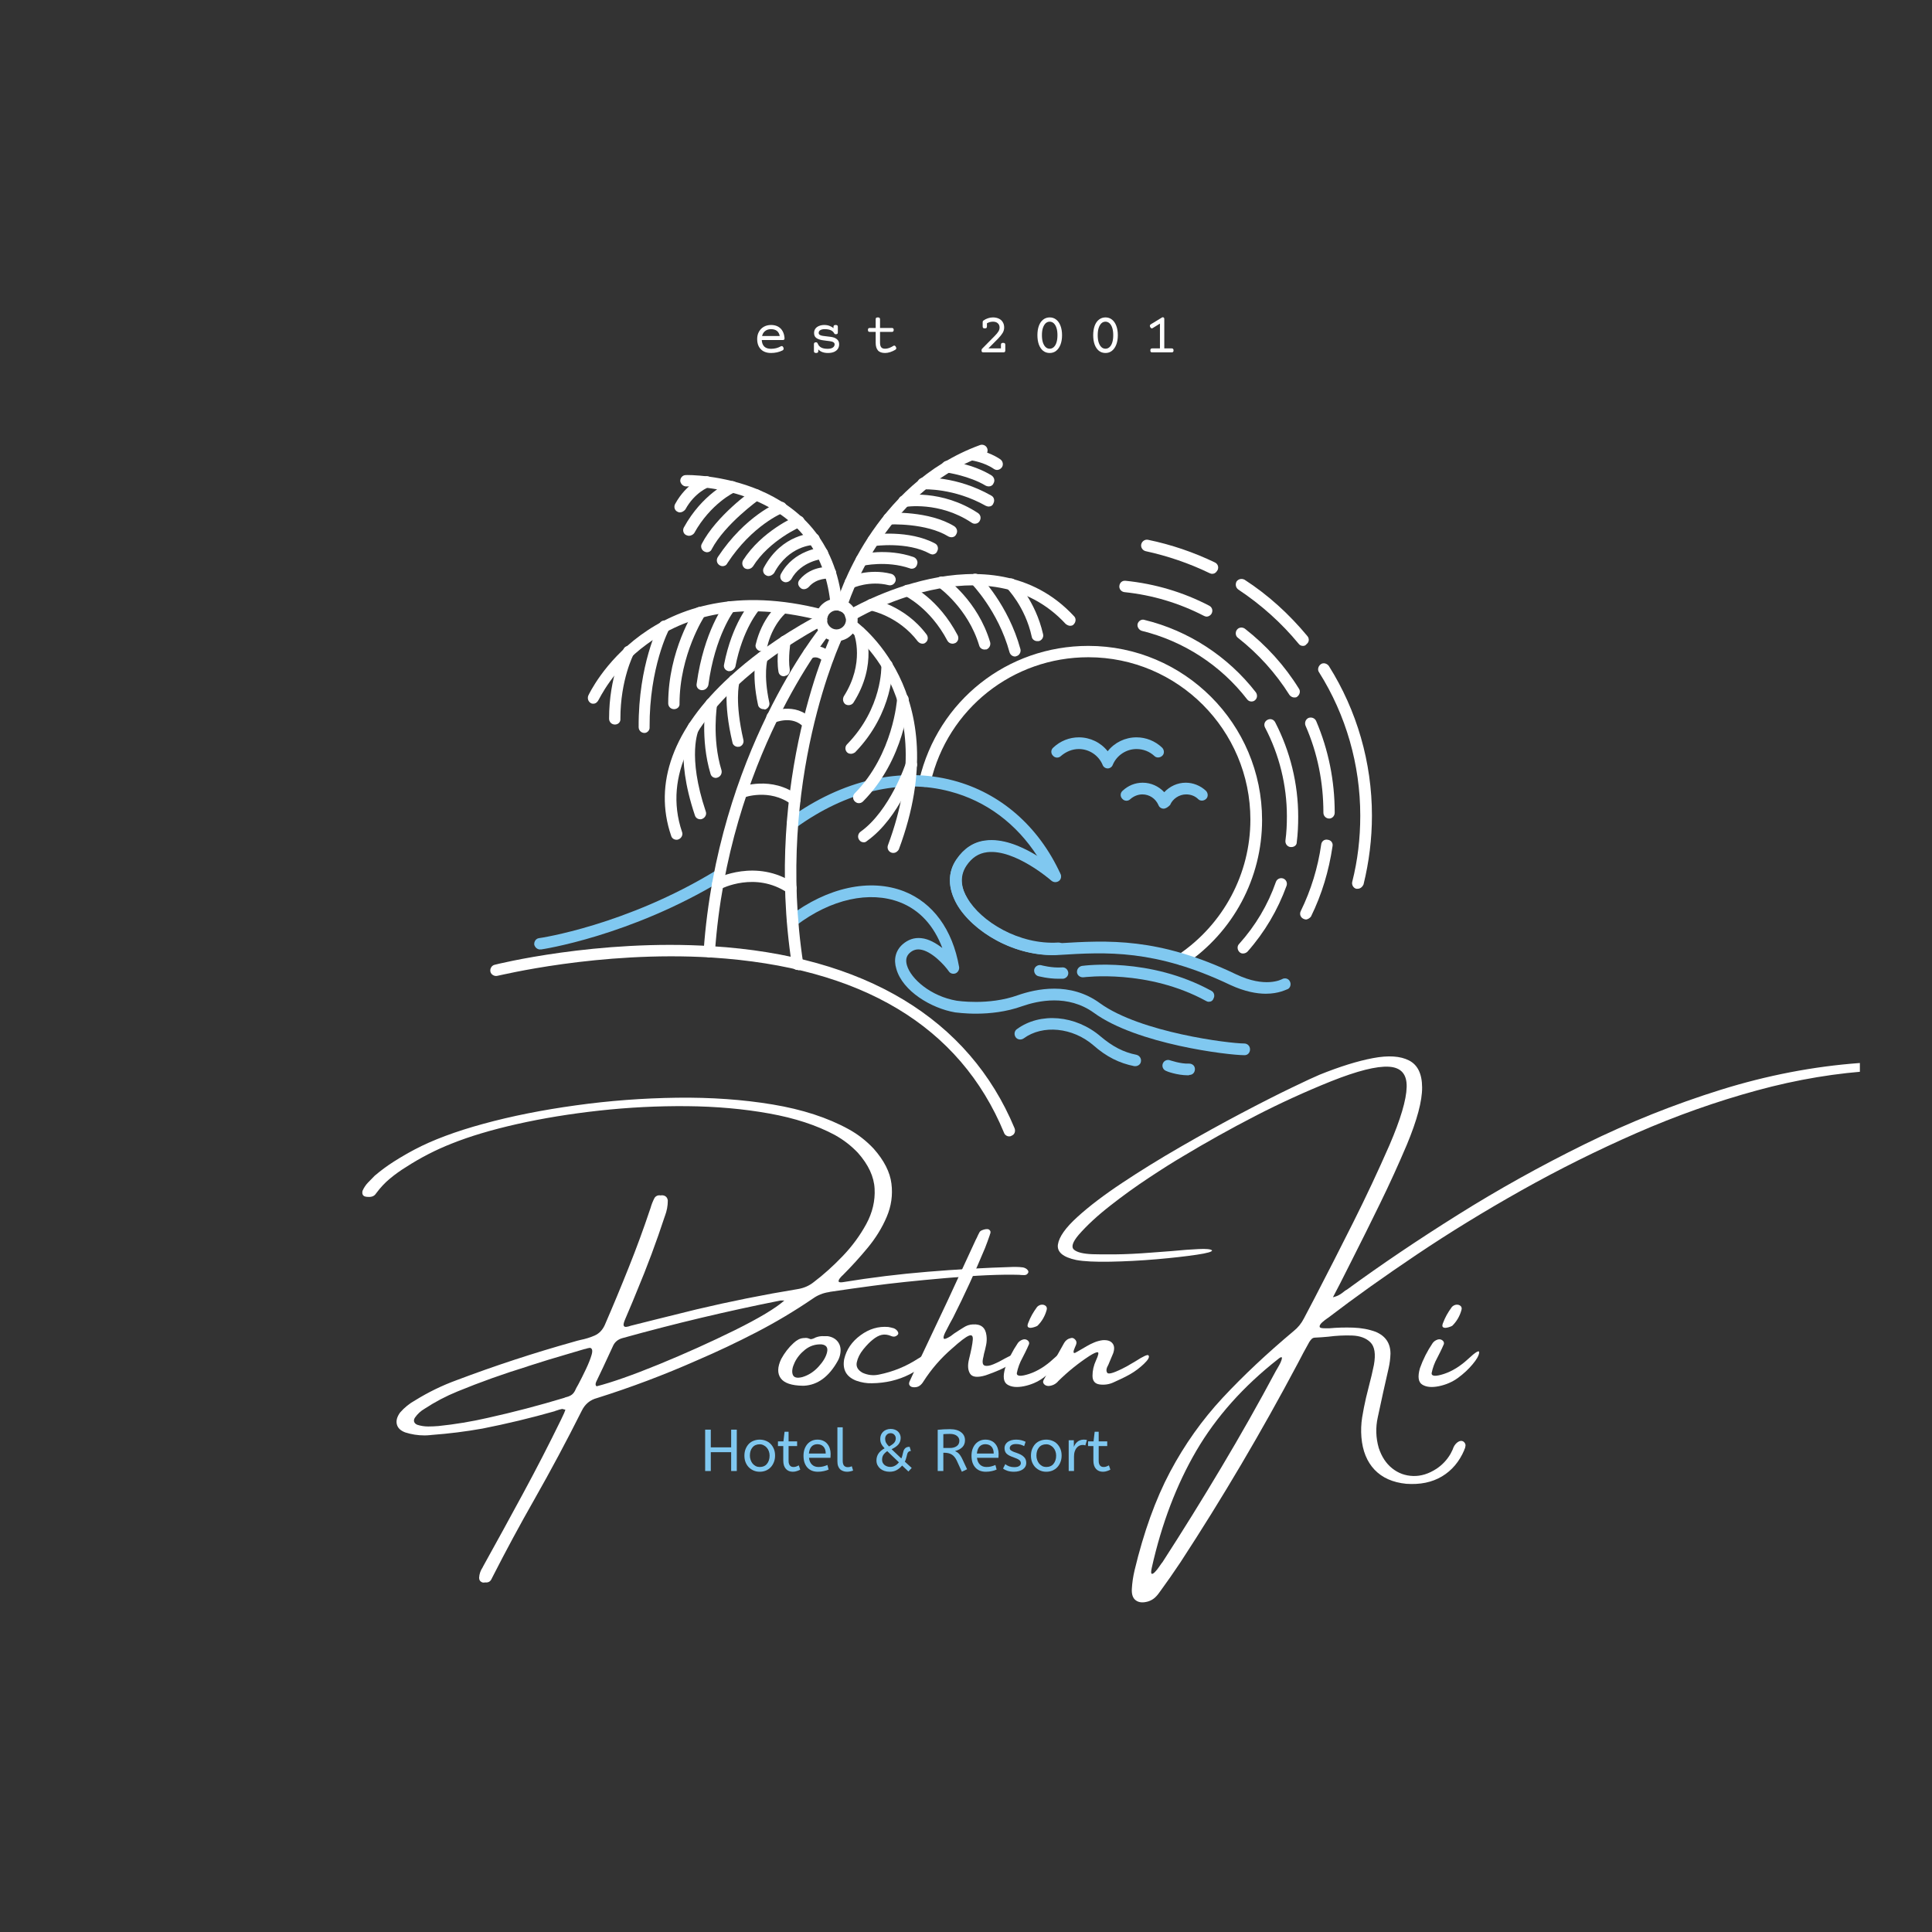 <?xml version="1.0" encoding="UTF-8"?>
<svg xmlns="http://www.w3.org/2000/svg" xmlns:xlink="http://www.w3.org/1999/xlink" width="375pt" height="375pt" viewBox="0 0 375 375" version="1.2">
<rect x="0" y="0" width="375" height="375" fill="#333333" stroke="none"/>
<defs>
<g>
<symbol overflow="visible" id="glyph0-0">
<path style="stroke:none;" d="M 4.938 6.734 L 4.938 -64.125 L 45.656 -64.125 L 45.656 6.734 Z M 7.406 4.266 L 43.188 4.266 L 43.188 -61.656 L 7.406 -61.656 Z M 16.062 -50 C 17.082 -50.914 18.039 -51.617 18.938 -52.109 C 20.676 -53.098 22.516 -53.594 24.453 -53.594 C 27.484 -53.594 29.922 -52.805 31.766 -51.234 C 33.617 -49.672 34.547 -47.57 34.547 -44.938 C 34.547 -43.32 34.164 -41.703 33.406 -40.078 C 32.656 -38.453 31.223 -36.32 29.109 -33.688 C 27.023 -31.051 25.391 -28.875 24.203 -27.156 C 23.023 -25.445 22.438 -23.816 22.438 -22.266 C 22.438 -21.016 22.832 -18.828 23.625 -15.703 L 22.031 -15.703 C 20.883 -18.891 20.312 -21.32 20.312 -23 C 20.312 -25.52 21.656 -29.113 24.344 -33.781 C 27.031 -38.457 28.375 -42.031 28.375 -44.5 C 28.375 -46.383 27.828 -47.867 26.734 -48.953 C 25.648 -50.035 24.148 -50.578 22.234 -50.578 C 20.973 -50.578 19.836 -50.301 18.828 -49.75 C 17.973 -49.258 17.051 -48.602 16.062 -47.781 Z M 19.234 -9.766 L 22.031 -12.625 C 22.395 -12.957 22.723 -13.125 23.016 -13.125 C 23.348 -13.125 23.719 -12.941 24.125 -12.578 L 26.891 -9.609 C 27.18 -9.254 27.328 -8.926 27.328 -8.625 C 27.328 -8.27 27.164 -7.91 26.844 -7.547 L 24.062 -4.469 C 23.602 -4.02 23.254 -3.797 23.016 -3.797 C 22.66 -3.797 22.332 -3.961 22.031 -4.297 L 19.031 -7.797 C 18.801 -8.098 18.688 -8.391 18.688 -8.672 C 18.688 -9.004 18.867 -9.367 19.234 -9.766 Z M 19.234 -9.766 "/>
</symbol>
<symbol overflow="visible" id="glyph0-1">
<path style="stroke:none;" d="M 109.203 -28.297 C 109.566 -28.223 109.852 -28.07 110.062 -27.844 C 110.27 -27.625 110.312 -27.41 110.188 -27.203 C 110.051 -27.004 109.898 -26.883 109.734 -26.844 C 109.578 -26.801 109.398 -26.789 109.203 -26.812 C 108.961 -26.812 108.719 -26.828 108.469 -26.859 C 104.906 -26.961 100.18 -26.754 94.297 -26.234 C 88.422 -25.723 83.688 -25.223 80.094 -24.734 C 77.32 -24.367 74.551 -23.977 71.781 -23.562 C 71.727 -23.562 71.645 -23.539 71.531 -23.5 C 70.383 -23.332 69.332 -22.906 68.375 -22.219 C 64.852 -19.82 61.211 -17.648 57.453 -15.703 C 53.691 -13.754 49.859 -11.941 45.953 -10.266 C 39.617 -7.461 33.145 -5.02 26.531 -2.938 C 25.176 -2.582 24.188 -1.758 23.562 -0.469 C 20.625 5.383 17.562 11.113 14.375 16.719 C 11.539 21.695 8.82 26.738 6.219 31.844 C 6.219 31.875 6.203 31.906 6.172 31.938 C 6.066 32.207 5.93 32.426 5.766 32.594 C 5.504 32.812 5.191 32.895 4.828 32.844 C 4.629 32.895 4.438 32.895 4.25 32.844 C 3.844 32.676 3.641 32.375 3.641 31.938 C 3.68 31.219 3.91 30.547 4.328 29.922 C 4.359 29.891 4.375 29.852 4.375 29.812 C 7.008 25.07 9.602 20.336 12.156 15.609 C 14.719 10.879 17.188 6.082 19.562 1.219 C 19.758 0.812 19.953 0.398 20.141 -0.016 C 20.223 -0.234 20.305 -0.453 20.391 -0.672 C 20.172 -0.734 19.961 -0.785 19.766 -0.828 C 19.391 -0.754 19.023 -0.648 18.672 -0.516 C 18.535 -0.484 18.406 -0.438 18.281 -0.375 C 13.664 0.938 9.004 2.055 4.297 2.984 C 1.023 3.566 -2.254 3.977 -5.547 4.219 C -5.711 4.25 -5.863 4.266 -6 4.266 C -6.32 4.297 -6.648 4.312 -6.984 4.312 C -8.254 4.312 -9.488 4.117 -10.688 3.734 C -11.602 3.398 -12.148 2.875 -12.328 2.156 C -12.504 1.445 -12.289 0.68 -11.688 -0.141 C -10.852 -1.098 -9.879 -1.883 -8.766 -2.5 C -6.211 -4.082 -3.535 -5.383 -0.734 -6.406 C 6.734 -9.227 14.305 -11.711 21.984 -13.859 C 22.41 -13.992 22.852 -14.113 23.312 -14.219 C 24.301 -14.414 25.223 -14.703 26.078 -15.078 C 26.93 -15.461 27.578 -16.129 28.016 -17.078 C 29.629 -20.797 31.18 -24.523 32.672 -28.266 C 34.172 -32.004 35.566 -35.805 36.859 -39.672 C 36.859 -39.703 36.875 -39.742 36.906 -39.797 C 37.102 -40.504 37.363 -41.164 37.688 -41.781 C 37.82 -41.988 38 -42.133 38.219 -42.219 C 38.438 -42.301 38.656 -42.316 38.875 -42.266 C 39.039 -42.316 39.223 -42.316 39.422 -42.266 C 39.91 -42.148 40.191 -41.82 40.266 -41.281 C 40.266 -40.258 40.082 -39.27 39.719 -38.312 C 39.719 -38.289 39.703 -38.25 39.672 -38.188 C 38.047 -33.238 36.234 -28.379 34.234 -23.609 C 33.703 -22.285 33.16 -20.984 32.609 -19.703 C 32.398 -19.234 32.195 -18.754 32 -18.266 C 31.75 -17.68 31.645 -17.281 31.688 -17.062 C 31.738 -16.844 31.895 -16.738 32.156 -16.75 C 32.414 -16.77 32.734 -16.848 33.109 -16.984 C 33.223 -17.016 33.348 -17.047 33.484 -17.078 C 34.941 -17.441 36.395 -17.805 37.844 -18.172 C 40.477 -18.828 43.129 -19.484 45.797 -20.141 C 52.328 -21.691 58.898 -23.008 65.516 -24.094 C 66.703 -24.289 67.738 -24.75 68.625 -25.469 C 70.508 -26.895 72.367 -28.566 74.203 -30.484 C 76.047 -32.41 77.57 -34.484 78.781 -36.703 C 79.988 -38.93 80.531 -41.219 80.406 -43.562 C 80.289 -45.906 79.211 -48.227 77.172 -50.531 C 75.859 -51.914 74.363 -53.07 72.688 -54 C 69.156 -55.895 64.91 -57.285 59.953 -58.172 C 54.992 -59.066 49.68 -59.539 44.016 -59.594 C 38.348 -59.645 32.672 -59.359 26.984 -58.734 C 21.305 -58.109 15.988 -57.238 11.031 -56.125 C 6.07 -55.008 1.816 -53.738 -1.734 -52.312 C -4.797 -51.102 -7.711 -49.602 -10.484 -47.812 C -11.609 -47.125 -12.664 -46.367 -13.656 -45.547 C -14.645 -44.723 -15.531 -43.781 -16.312 -42.719 C -16.602 -42.258 -17 -42.016 -17.5 -41.984 C -17.602 -41.984 -17.723 -41.984 -17.859 -41.984 C -17.891 -41.984 -17.922 -41.984 -17.953 -41.984 C -18.141 -41.984 -18.32 -42.008 -18.5 -42.062 C -18.688 -42.113 -18.832 -42.223 -18.938 -42.391 C -19 -42.523 -19.031 -42.66 -19.031 -42.797 C -19.031 -42.941 -19.016 -43.066 -18.984 -43.172 C -18.723 -43.766 -18.375 -44.289 -17.938 -44.75 C -17.508 -45.207 -17.07 -45.656 -16.625 -46.094 C -15.426 -47.113 -14.176 -48.035 -12.875 -48.859 C -11.582 -49.68 -10.254 -50.453 -8.891 -51.172 C -5.398 -53.023 -0.941 -54.691 4.484 -56.172 C 9.922 -57.66 15.895 -58.852 22.406 -59.75 C 28.914 -60.656 35.469 -61.148 42.062 -61.234 C 48.664 -61.316 54.848 -60.879 60.609 -59.922 C 66.379 -58.961 71.297 -57.363 75.359 -55.125 C 77.172 -54.133 78.797 -52.867 80.234 -51.328 C 82.254 -49.047 83.398 -46.789 83.672 -44.562 C 83.953 -42.344 83.645 -40.188 82.75 -38.094 C 81.863 -36.008 80.641 -34.02 79.078 -32.125 C 77.516 -30.238 75.906 -28.469 74.25 -26.812 C 74.062 -26.656 73.867 -26.453 73.672 -26.203 C 73.473 -25.953 73.391 -25.742 73.422 -25.578 C 73.453 -25.422 73.703 -25.367 74.172 -25.422 C 79.691 -26.328 85.203 -27.004 90.703 -27.453 C 96.211 -27.91 101.75 -28.223 107.312 -28.391 C 107.477 -28.391 107.629 -28.391 107.766 -28.391 L 107.812 -28.391 C 108.281 -28.391 108.742 -28.359 109.203 -28.297 Z M 22.234 -4.328 C 22.359 -4.629 22.582 -5.055 22.906 -5.609 C 23.375 -6.492 23.863 -7.473 24.375 -8.547 C 24.883 -9.617 25.254 -10.555 25.484 -11.359 C 25.711 -12.172 25.598 -12.613 25.141 -12.688 C 24.848 -12.645 24.566 -12.578 24.297 -12.484 C 24.242 -12.484 24.164 -12.469 24.062 -12.438 C 23.008 -12.113 21.953 -11.801 20.891 -11.5 C 18.359 -10.77 15.82 -9.992 13.281 -9.172 C 13.156 -9.141 13.023 -9.094 12.891 -9.031 C 8.336 -7.633 3.852 -6.031 -0.562 -4.219 C -2.789 -3.312 -4.91 -2.195 -6.922 -0.875 C -7.68 -0.438 -8.312 0.141 -8.812 0.859 C -9 1.148 -9.051 1.422 -8.969 1.672 C -8.883 1.922 -8.68 2.113 -8.359 2.25 C -7.672 2.469 -6.969 2.578 -6.25 2.578 C -5.613 2.578 -4.984 2.551 -4.359 2.5 C -4.328 2.5 -4.312 2.5 -4.312 2.5 C -1.051 2.164 2.16 1.633 5.328 0.906 C 10.336 -0.207 15.289 -1.504 20.188 -2.984 C 20.27 -3.035 20.32 -3.062 20.344 -3.062 C 20.738 -3.145 21.098 -3.273 21.422 -3.453 C 21.754 -3.641 22.023 -3.93 22.234 -4.328 Z M 26.438 -5.219 C 29.406 -5.977 33.441 -7.398 38.547 -9.484 C 43.648 -11.578 48.555 -13.785 53.266 -16.109 C 57.973 -18.441 61.18 -20.363 62.891 -21.875 C 62.66 -21.875 62.469 -21.875 62.312 -21.875 C 62.227 -21.875 62.176 -21.875 62.156 -21.875 C 51.801 -19.82 41.555 -17.383 31.422 -14.562 C 30.523 -14.301 29.91 -13.758 29.578 -12.938 C 28.961 -11.625 28.359 -10.32 27.766 -9.031 C 27.297 -8.07 26.832 -7.098 26.375 -6.109 C 26.312 -5.973 26.27 -5.82 26.25 -5.656 C 26.238 -5.488 26.301 -5.344 26.438 -5.219 Z M 26.438 -5.219 "/>
</symbol>
<symbol overflow="visible" id="glyph0-2">
<path style="stroke:none;" d="M 3.578 -5.328 L 3.5 -5.328 C 1.332 -5.359 -0.094 -5.836 -0.781 -6.766 C -1.469 -7.703 -1.441 -8.953 -0.703 -10.516 C -0.066 -11.691 0.727 -12.723 1.688 -13.609 C 2.008 -13.91 2.344 -14.148 2.688 -14.328 C 3.039 -14.504 3.43 -14.594 3.859 -14.594 C 4.117 -14.645 4.41 -14.602 4.734 -14.469 C 4.836 -14.438 4.941 -14.398 5.047 -14.359 C 5.305 -14.398 5.555 -14.477 5.797 -14.594 C 5.859 -14.645 5.941 -14.688 6.047 -14.719 C 6.535 -14.906 7.055 -14.984 7.609 -14.953 C 7.836 -14.953 8.07 -14.953 8.312 -14.953 C 9.195 -14.816 9.863 -14.445 10.312 -13.844 C 10.758 -13.238 10.914 -12.504 10.781 -11.641 C 10.707 -11.109 10.539 -10.613 10.281 -10.156 C 8.562 -7.07 6.367 -5.461 3.703 -5.328 Z M 7.125 -13.359 C 5.938 -13.41 4.879 -13.07 3.953 -12.344 C 3.035 -11.613 2.352 -10.773 1.906 -9.828 C 1.457 -8.891 1.332 -8.117 1.531 -7.516 C 1.738 -6.91 2.367 -6.742 3.422 -7.016 C 4.598 -7.367 5.641 -8.039 6.547 -9.031 C 7.453 -10.02 8.004 -10.957 8.203 -11.844 C 8.41 -12.738 8.051 -13.242 7.125 -13.359 Z M 7.125 -13.359 "/>
</symbol>
<symbol overflow="visible" id="glyph0-3">
<path style="stroke:none;" d="M 16.188 -11.703 C 16.27 -11.703 16.359 -11.68 16.453 -11.641 C 16.547 -11.609 16.625 -11.562 16.688 -11.5 C 16.895 -11.301 16.914 -11.066 16.75 -10.797 C 16.539 -10.578 16.344 -10.383 16.156 -10.219 C 15 -9.156 13.719 -8.266 12.312 -7.547 C 10.094 -6.422 7.648 -5.844 4.984 -5.812 C 3.992 -5.781 2.977 -5.945 1.938 -6.312 C 0.02 -7.062 -0.758 -8.445 -0.406 -10.469 C 0.031 -12.344 1.086 -13.895 2.766 -15.125 C 4.441 -16.363 6.238 -16.898 8.156 -16.734 C 8.508 -16.672 8.867 -16.586 9.234 -16.484 C 9.555 -16.348 9.801 -16.148 9.969 -15.891 C 10.133 -15.629 10.148 -15.414 10.016 -15.25 C 9.66 -14.863 9.25 -14.766 8.781 -14.953 C 8.094 -15.254 7.457 -15.336 6.875 -15.203 C 6.301 -15.066 5.723 -14.754 5.141 -14.266 C 4.578 -13.828 3.961 -13.195 3.297 -12.375 C 2.641 -11.551 2.223 -10.719 2.047 -9.875 C 1.867 -9.039 2.242 -8.363 3.172 -7.844 C 4.211 -7.375 5.281 -7.258 6.375 -7.5 C 9.102 -8.051 11.633 -9.086 13.969 -10.609 C 14.176 -10.711 14.363 -10.832 14.531 -10.969 C 14.789 -11.156 15.051 -11.312 15.312 -11.438 C 15.57 -11.57 15.863 -11.66 16.188 -11.703 Z M 16.188 -11.703 "/>
</symbol>
<symbol overflow="visible" id="glyph0-4">
<path style="stroke:none;" d="M 18.234 -10.469 C 17.961 -10.227 17.68 -10.008 17.391 -9.812 C 16.43 -9.219 15.566 -8.75 14.797 -8.406 C 14.023 -8.062 13.113 -7.707 12.062 -7.344 C 10.5 -6.883 9.5 -6.988 9.062 -7.656 C 8.625 -8.332 8.551 -9.27 8.844 -10.469 C 9.27 -12.176 9.516 -13.426 9.578 -14.219 C 9.648 -15.008 9.391 -15.281 8.797 -15.031 C 8.203 -14.789 7.129 -13.973 5.578 -12.578 C 3.398 -10.703 1.539 -8.562 0 -6.156 C -0.195 -5.82 -0.438 -5.551 -0.719 -5.344 C -1 -5.133 -1.352 -5.031 -1.781 -5.031 C -2.176 -5.031 -2.461 -5.133 -2.641 -5.344 C -2.828 -5.551 -2.836 -5.836 -2.672 -6.203 C -1.785 -8.148 -0.879 -10.082 0.047 -12 C 1.629 -15.32 3.191 -18.629 4.734 -21.922 C 5.891 -24.391 7.031 -26.859 8.156 -29.328 C 8.844 -30.785 9.516 -32.238 10.172 -33.688 C 10.234 -33.812 10.301 -33.941 10.375 -34.078 C 10.438 -34.242 10.508 -34.406 10.594 -34.562 C 10.676 -34.727 10.77 -34.91 10.875 -35.109 C 10.957 -35.273 11.125 -35.41 11.375 -35.516 C 11.625 -35.617 11.867 -35.688 12.109 -35.719 C 12.359 -35.75 12.551 -35.734 12.688 -35.672 C 12.883 -35.535 12.992 -35.391 13.016 -35.234 C 13.035 -35.086 13.008 -34.93 12.938 -34.766 C 12.906 -34.734 12.891 -34.68 12.891 -34.609 C 12.586 -33.723 12.273 -32.867 11.953 -32.047 C 10.047 -27.461 7.973 -22.953 5.734 -18.516 C 5.566 -18.211 5.367 -17.852 5.141 -17.438 C 4.816 -16.832 4.508 -16.238 4.219 -15.656 C 3.938 -15.082 3.844 -14.695 3.938 -14.5 C 4.039 -14.312 4.488 -14.461 5.281 -14.953 C 5.52 -15.117 5.738 -15.285 5.938 -15.453 C 6.562 -15.867 7.18 -16.266 7.797 -16.641 C 8.336 -17.004 8.938 -17.203 9.594 -17.234 C 11.164 -17.336 12.047 -16.625 12.234 -15.094 C 12.316 -14.477 12.297 -13.867 12.172 -13.266 C 12.055 -12.672 11.914 -12.082 11.75 -11.5 C 11.719 -11.332 11.688 -11.164 11.656 -11 C 11.383 -9.988 11.453 -9.406 11.859 -9.25 C 12.273 -9.102 12.852 -9.188 13.594 -9.5 C 14.344 -9.812 15.098 -10.191 15.859 -10.641 C 16.379 -10.91 16.836 -11.145 17.234 -11.344 C 17.629 -11.539 17.926 -11.625 18.125 -11.594 C 18.488 -11.531 18.656 -11.379 18.625 -11.141 C 18.594 -10.91 18.461 -10.688 18.234 -10.469 Z M 18.234 -10.469 "/>
</symbol>
<symbol overflow="visible" id="glyph0-5">
<path style="stroke:none;" d="M 8.922 -9.469 C 8.129 -8.52 7.188 -7.645 6.094 -6.844 C 5 -6.051 3.758 -5.516 2.375 -5.234 C 1 -4.961 -0.066 -5.066 -0.828 -5.547 C -1.598 -6.023 -1.75 -7.086 -1.281 -8.734 C -0.676 -10.441 0.145 -12.066 1.188 -13.609 C 1.426 -13.941 1.77 -14.176 2.219 -14.312 C 2.551 -14.383 2.836 -14.328 3.078 -14.141 C 3.328 -13.953 3.426 -13.719 3.375 -13.438 C 3.145 -12.895 2.895 -12.352 2.625 -11.812 C 2.352 -11.27 2.176 -10.922 2.094 -10.766 C 1.562 -9.805 1.191 -8.801 0.984 -7.75 C 0.984 -7.145 1.785 -7.102 3.391 -7.625 C 4.992 -8.156 6.551 -9.117 8.062 -10.516 C 9.57 -11.922 10.289 -12.332 10.219 -11.75 C 10.156 -11.176 9.723 -10.414 8.922 -9.469 Z M 5.016 -16.984 C 4.93 -16.922 4.773 -16.848 4.547 -16.766 C 4.316 -16.68 4.07 -16.617 3.812 -16.578 C 3.551 -16.547 3.344 -16.586 3.188 -16.703 C 3.039 -16.828 3.035 -17.07 3.172 -17.438 C 3.41 -18.062 3.66 -18.609 3.922 -19.078 C 4.18 -19.547 4.52 -20.066 4.938 -20.641 C 5.207 -20.898 5.5 -21.039 5.812 -21.062 C 6.133 -21.082 6.398 -21 6.609 -20.812 C 6.816 -20.625 6.875 -20.363 6.781 -20.031 C 6.457 -18.852 5.867 -17.836 5.016 -16.984 Z M 5.016 -16.984 "/>
</symbol>
<symbol overflow="visible" id="glyph0-6">
<path style="stroke:none;" d="M 17.797 -11.203 C 18.035 -10.91 17.734 -10.363 16.891 -9.562 C 16.055 -8.77 15.164 -8.102 14.219 -7.562 C 13.27 -7.031 12.176 -6.492 10.938 -5.953 C 10.113 -5.586 9.238 -5.461 8.312 -5.578 C 7.383 -5.703 6.922 -6.266 6.922 -7.266 C 6.922 -8.273 7.148 -9.273 7.609 -10.266 C 8.078 -11.285 8.18 -11.805 7.922 -11.828 C 7.66 -11.859 7.117 -11.613 6.297 -11.094 C 4.148 -9.688 2.156 -8.078 0.312 -6.266 C -0.176 -5.672 -0.805 -5.344 -1.578 -5.281 C -1.961 -5.281 -2.266 -5.398 -2.484 -5.641 C -2.703 -5.891 -2.727 -6.16 -2.562 -6.453 C -1.238 -8.891 0.094 -11.297 1.438 -13.672 C 1.738 -14.172 2.188 -14.477 2.781 -14.594 C 3.039 -14.645 3.273 -14.566 3.484 -14.359 C 3.703 -14.16 3.812 -13.93 3.812 -13.672 C 3.789 -13.43 3.695 -13.148 3.531 -12.828 C 3.457 -12.629 3.383 -12.441 3.312 -12.266 C 3.25 -12.086 3.227 -11.938 3.25 -11.812 C 3.27 -11.695 3.363 -11.66 3.531 -11.703 C 3.75 -11.816 3.973 -11.941 4.203 -12.078 C 4.766 -12.41 5.312 -12.727 5.844 -13.031 C 6.301 -13.301 6.785 -13.539 7.297 -13.75 C 7.805 -13.957 8.336 -14.098 8.891 -14.172 C 9.797 -14.234 10.43 -14.031 10.797 -13.562 C 11.172 -13.102 11.219 -12.461 10.938 -11.641 C 10.633 -10.891 10.32 -10.145 10 -9.406 C 9.594 -8.719 9.523 -8.191 9.797 -7.828 C 10.066 -7.473 11.316 -7.891 13.547 -9.078 L 15.234 -10.062 C 16.816 -11.082 17.672 -11.461 17.797 -11.203 Z M 17.797 -11.203 "/>
</symbol>
<symbol overflow="visible" id="glyph0-7">
<path style="stroke:none;" d="M 62.516 5.547 C 62.773 5.785 62.891 6.039 62.859 6.312 C 62.836 6.594 62.758 6.848 62.625 7.078 C 62.625 7.117 62.625 7.141 62.625 7.141 C 61.664 9.398 60.223 11.109 58.297 12.266 C 56.367 13.422 54.051 13.898 51.344 13.703 C 48.738 13.441 46.691 12.531 45.203 10.969 C 43.723 9.406 42.875 7.305 42.656 4.672 C 42.551 3.379 42.598 2.098 42.797 0.828 C 43.004 -0.441 43.254 -1.711 43.547 -2.984 C 43.742 -3.773 43.941 -4.57 44.141 -5.375 C 44.492 -6.688 44.805 -8.016 45.078 -9.359 C 45.461 -11.473 45.234 -12.941 44.391 -13.766 C 43.555 -14.586 42.375 -15.023 40.844 -15.078 C 39.312 -15.129 37.758 -15.051 36.188 -14.844 C 35.289 -14.758 34.469 -14.703 33.719 -14.672 C 33.414 -14.672 33.18 -14.586 33.016 -14.422 C 32.848 -14.254 32.695 -14.066 32.562 -13.859 C 31.77 -12.453 31 -11.02 30.25 -9.562 C 23.258 3.613 15.688 16.445 7.531 28.938 C 6.27 30.832 4.961 32.707 3.609 34.562 C 3.316 35.008 2.984 35.41 2.609 35.766 C 2.234 36.117 1.773 36.379 1.234 36.547 C 0.242 36.828 -0.535 36.758 -1.109 36.344 C -1.691 35.938 -1.957 35.207 -1.906 34.156 C -1.844 32.945 -1.664 31.727 -1.375 30.5 C 0.406 23.062 2.703 16.691 5.516 11.391 C 8.336 6.086 11.738 1.297 15.719 -2.984 C 19.707 -7.266 24.305 -11.586 29.516 -15.953 C 30.336 -16.609 30.992 -17.414 31.484 -18.375 C 32.18 -19.688 32.875 -21.004 33.562 -22.328 C 36.102 -27.223 38.609 -32.133 41.078 -37.062 C 43.547 -41.988 45.883 -46.973 48.094 -52.016 C 50.258 -57.047 51.375 -60.805 51.438 -63.297 C 51.508 -65.797 50.359 -67.113 47.984 -67.25 C 45.609 -67.395 41.867 -66.453 36.766 -64.422 C 31.766 -62.41 26.867 -60.172 22.078 -57.703 C 17.285 -55.234 12.562 -52.598 7.906 -49.797 C 6.164 -48.773 4.02 -47.422 1.469 -45.734 C -1.082 -44.055 -3.598 -42.242 -6.078 -40.297 C -8.566 -38.359 -10.617 -36.461 -12.234 -34.609 C -13.422 -33.203 -13.719 -32.242 -13.125 -31.734 C -12.531 -31.223 -11.344 -30.93 -9.562 -30.859 C -8.707 -30.828 -7.25 -30.816 -5.188 -30.828 C -3.133 -30.848 -0.844 -30.957 1.688 -31.156 C 3.102 -31.258 4.488 -31.363 5.844 -31.469 C 7.875 -31.664 9.613 -31.797 11.062 -31.859 C 12.52 -31.93 13.383 -31.848 13.656 -31.609 C 13.75 -31.348 12.742 -31.062 10.641 -30.75 C 8.535 -30.438 5.938 -30.145 2.844 -29.875 C -0.238 -29.613 -3.227 -29.457 -6.125 -29.406 C -9.02 -29.352 -11.207 -29.461 -12.688 -29.734 C -15.289 -30.285 -16.477 -31.297 -16.25 -32.766 C -16.02 -34.234 -14.766 -36.004 -12.484 -38.078 C -10.211 -40.148 -7.316 -42.352 -3.797 -44.688 C -0.273 -47.031 3.5 -49.363 7.531 -51.688 C 11.57 -54.02 15.477 -56.18 19.25 -58.172 C 23.02 -60.16 26.27 -61.812 29 -63.125 C 31.738 -64.445 33.586 -65.305 34.547 -65.703 C 38.473 -67.285 41.926 -68.359 44.906 -68.922 C 47.883 -69.484 50.211 -69.332 51.891 -68.469 C 53.578 -67.613 54.426 -65.867 54.438 -63.234 C 54.457 -60.598 53.461 -56.875 51.453 -52.062 C 49.836 -48.25 48.113 -44.469 46.281 -40.719 C 44.457 -36.977 42.602 -33.25 40.719 -29.531 C 40 -28.113 39.258 -26.648 38.5 -25.141 C 38.082 -24.316 37.625 -23.438 37.125 -22.5 C 37.676 -22.633 38.125 -22.812 38.469 -23.031 C 38.82 -23.25 39.129 -23.473 39.391 -23.703 C 39.523 -23.805 39.676 -23.898 39.844 -23.984 C 46.438 -28.805 53.633 -33.66 61.438 -38.547 C 69.238 -43.441 77.438 -48.004 86.031 -52.234 C 94.633 -56.461 103.43 -59.977 112.422 -62.781 C 121.422 -65.582 130.398 -67.312 139.359 -67.969 C 148.316 -68.625 157.066 -67.836 165.609 -65.609 C 165.691 -65.578 165.781 -65.492 165.875 -65.359 C 165.977 -65.223 166.031 -65.086 166.031 -64.953 C 166.031 -64.766 165.957 -64.613 165.812 -64.5 C 165.676 -64.383 165.488 -64.328 165.25 -64.328 C 165.082 -64.285 164.898 -64.301 164.703 -64.375 C 157.586 -66.219 150.219 -66.926 142.594 -66.5 C 134.969 -66.07 127.234 -64.785 119.391 -62.641 C 111.555 -60.504 103.789 -57.754 96.094 -54.391 C 88.406 -51.023 80.957 -47.316 73.75 -43.266 C 66.551 -39.223 59.781 -35.07 53.438 -30.812 C 47.102 -26.562 41.367 -22.473 36.234 -18.547 C 36.203 -18.523 36.188 -18.516 36.188 -18.516 C 35.781 -18.254 35.395 -17.957 35.031 -17.625 C 34.676 -17.301 34.516 -17.02 34.547 -16.781 C 34.578 -16.551 34.988 -16.453 35.781 -16.484 C 36.02 -16.484 36.254 -16.484 36.484 -16.484 C 37.93 -16.617 39.453 -16.66 41.047 -16.609 C 42.641 -16.555 44.098 -16.285 45.422 -15.797 C 47.336 -14.992 48.297 -13.578 48.297 -11.547 C 48.266 -10.586 48.145 -9.648 47.938 -8.734 C 47.602 -7.211 47.258 -5.691 46.906 -4.172 C 46.539 -2.523 46.18 -0.863 45.828 0.812 C 45.391 2.789 45.453 4.766 46.016 6.734 C 46.578 8.441 47.445 9.766 48.625 10.703 C 49.812 11.648 51.164 12.145 52.688 12.188 C 54.207 12.238 55.723 11.77 57.234 10.781 C 58.359 10.031 59.266 9.066 59.953 7.891 C 60.086 7.617 60.223 7.348 60.359 7.078 C 60.441 6.816 60.551 6.566 60.688 6.328 C 60.957 5.91 61.266 5.625 61.609 5.469 C 61.953 5.32 62.254 5.348 62.516 5.547 Z M 26.094 -8.281 C 26.125 -8.344 26.176 -8.426 26.25 -8.531 C 26.375 -8.758 26.531 -9.035 26.719 -9.359 C 26.906 -9.691 27.047 -10.008 27.141 -10.312 C 27.242 -10.613 27.254 -10.797 27.172 -10.859 C 27.086 -10.93 26.844 -10.801 26.438 -10.469 C 19.727 -5.195 14.453 0.723 10.609 7.297 C 6.773 13.867 3.898 21.41 1.984 29.922 C 1.816 30.672 1.801 31.082 1.938 31.156 C 2.07 31.238 2.285 31.129 2.578 30.828 C 2.879 30.523 3.164 30.164 3.438 29.75 C 3.719 29.332 3.926 29.047 4.062 28.891 C 7.988 22.816 11.789 16.691 15.469 10.516 C 19.156 4.348 22.695 -1.914 26.094 -8.281 Z M 26.094 -8.281 "/>
</symbol>
<symbol overflow="visible" id="glyph1-0">
<path style="stroke:none;" d="M 1.219 -8.031 L 5.672 -8.031 L 5.672 0 L 1.219 0 Z M 4.891 -0.781 L 4.891 -7.25 L 2 -7.25 L 2 -0.781 Z M 4.891 -0.781 "/>
</symbol>
<symbol overflow="visible" id="glyph1-1">
<path style="stroke:none;" d="M 6.078 -3.656 L 2.125 -3.656 L 2.125 0 L 1.031 0 L 1.031 -8.031 L 2.125 -8.031 L 2.125 -4.594 L 6.078 -4.594 L 6.078 -8.031 L 7.172 -8.031 L 7.172 0 L 6.078 0 Z M 6.078 -3.656 "/>
</symbol>
<symbol overflow="visible" id="glyph1-2">
<path style="stroke:none;" d="M 5.344 -2.984 C 5.344 -3.273 5.297 -3.555 5.203 -3.828 C 5.109 -4.098 4.973 -4.332 4.797 -4.531 C 4.629 -4.727 4.426 -4.883 4.188 -5 C 3.957 -5.125 3.703 -5.188 3.422 -5.188 C 2.816 -5.188 2.348 -4.984 2.016 -4.578 C 1.68 -4.18 1.516 -3.656 1.516 -3 C 1.516 -2.707 1.562 -2.426 1.656 -2.156 C 1.75 -1.883 1.879 -1.645 2.047 -1.438 C 2.223 -1.238 2.426 -1.078 2.656 -0.953 C 2.895 -0.836 3.148 -0.781 3.422 -0.781 C 3.723 -0.781 3.992 -0.832 4.234 -0.938 C 4.473 -1.039 4.672 -1.191 4.828 -1.391 C 4.992 -1.586 5.117 -1.816 5.203 -2.078 C 5.297 -2.348 5.344 -2.648 5.344 -2.984 Z M 0.453 -2.984 C 0.453 -3.461 0.531 -3.895 0.688 -4.281 C 0.844 -4.664 1.051 -4.992 1.312 -5.266 C 1.57 -5.535 1.883 -5.738 2.25 -5.875 C 2.613 -6.02 3.004 -6.094 3.422 -6.094 C 3.836 -6.094 4.227 -6.02 4.594 -5.875 C 4.957 -5.738 5.27 -5.535 5.531 -5.266 C 5.801 -4.992 6.016 -4.664 6.172 -4.281 C 6.328 -3.906 6.406 -3.477 6.406 -3 C 6.406 -2.531 6.328 -2.102 6.172 -1.719 C 6.023 -1.332 5.816 -1 5.547 -0.719 C 5.285 -0.445 4.973 -0.234 4.609 -0.078 C 4.242 0.066 3.848 0.141 3.422 0.141 C 2.992 0.141 2.598 0.062 2.234 -0.094 C 1.879 -0.25 1.566 -0.461 1.297 -0.734 C 1.035 -1.004 0.828 -1.332 0.672 -1.719 C 0.523 -2.102 0.453 -2.523 0.453 -2.984 Z M 0.453 -2.984 "/>
</symbol>
<symbol overflow="visible" id="glyph1-3">
<path style="stroke:none;" d="M 1.391 -7.625 L 2.172 -7.625 L 2.172 -5.75 L 3.828 -5.75 L 3.828 -4.844 L 2.172 -4.844 L 2.172 -1.969 C 2.172 -1.75 2.195 -1.562 2.25 -1.406 C 2.301 -1.258 2.367 -1.141 2.453 -1.047 C 2.535 -0.953 2.633 -0.883 2.75 -0.844 C 2.875 -0.801 3 -0.781 3.125 -0.781 C 3.32 -0.781 3.504 -0.812 3.672 -0.875 C 3.836 -0.938 4 -1.008 4.156 -1.094 L 4.438 -0.266 C 4.281 -0.172 4.07 -0.082 3.812 0 C 3.551 0.094 3.281 0.141 3 0.141 C 2.426 0.141 1.973 -0.047 1.641 -0.422 C 1.305 -0.797 1.141 -1.336 1.141 -2.047 L 1.141 -4.844 L 0.109 -4.844 L 0.109 -5.75 L 1.172 -5.75 Z M 1.391 -7.625 "/>
</symbol>
<symbol overflow="visible" id="glyph1-4">
<path style="stroke:none;" d="M 1.578 -2.562 C 1.641 -2 1.832 -1.562 2.156 -1.25 C 2.477 -0.938 2.898 -0.781 3.422 -0.781 C 3.766 -0.781 4.07 -0.816 4.344 -0.891 C 4.625 -0.961 4.895 -1.055 5.156 -1.172 L 5.391 -0.281 C 5.117 -0.156 4.805 -0.055 4.453 0.016 C 4.109 0.098 3.723 0.141 3.297 0.141 C 2.867 0.141 2.484 0.07 2.141 -0.062 C 1.797 -0.207 1.504 -0.41 1.266 -0.672 C 1.023 -0.941 0.836 -1.27 0.703 -1.656 C 0.578 -2.039 0.516 -2.484 0.516 -2.984 C 0.516 -3.422 0.578 -3.832 0.703 -4.219 C 0.836 -4.602 1.02 -4.93 1.25 -5.203 C 1.488 -5.484 1.773 -5.703 2.109 -5.859 C 2.441 -6.016 2.812 -6.094 3.219 -6.094 C 3.645 -6.094 4.016 -6.02 4.328 -5.875 C 4.648 -5.738 4.914 -5.539 5.125 -5.281 C 5.344 -5.031 5.504 -4.738 5.609 -4.406 C 5.723 -4.07 5.781 -3.719 5.781 -3.344 C 5.781 -3.07 5.77 -2.812 5.75 -2.562 Z M 3.188 -5.203 C 2.738 -5.203 2.367 -5.051 2.078 -4.75 C 1.797 -4.445 1.625 -3.992 1.562 -3.391 L 4.828 -3.391 C 4.828 -3.973 4.68 -4.422 4.391 -4.734 C 4.098 -5.047 3.695 -5.203 3.188 -5.203 Z M 3.188 -5.203 "/>
</symbol>
<symbol overflow="visible" id="glyph1-5">
<path style="stroke:none;" d="M 1.891 -1.969 C 1.891 -1.562 1.973 -1.254 2.141 -1.047 C 2.316 -0.848 2.555 -0.75 2.859 -0.75 C 3.004 -0.75 3.145 -0.766 3.281 -0.797 C 3.426 -0.836 3.551 -0.879 3.656 -0.922 L 3.906 -0.094 C 3.77 -0.031 3.598 0.02 3.391 0.062 C 3.191 0.113 2.973 0.141 2.734 0.141 C 2.461 0.141 2.211 0.098 1.984 0.016 C 1.766 -0.055 1.566 -0.172 1.391 -0.328 C 1.223 -0.492 1.094 -0.703 1 -0.953 C 0.906 -1.203 0.859 -1.508 0.859 -1.875 L 0.859 -8.484 L 1.891 -8.484 Z M 1.891 -1.969 "/>
</symbol>
<symbol overflow="visible" id="glyph1-6">
<path style="stroke:none;" d=""/>
</symbol>
<symbol overflow="visible" id="glyph1-7">
<path style="stroke:none;" d="M 3.125 -3.859 C 2.781 -3.617 2.523 -3.367 2.359 -3.109 C 2.203 -2.859 2.125 -2.551 2.125 -2.188 C 2.125 -1.988 2.16 -1.805 2.234 -1.641 C 2.316 -1.473 2.426 -1.328 2.562 -1.203 C 2.707 -1.078 2.879 -0.977 3.078 -0.906 C 3.273 -0.832 3.488 -0.797 3.719 -0.797 C 4.039 -0.797 4.344 -0.875 4.625 -1.031 C 4.914 -1.188 5.172 -1.406 5.391 -1.688 Z M 2.719 -6.25 C 2.719 -5.988 2.773 -5.738 2.891 -5.5 C 3.016 -5.27 3.207 -5.023 3.469 -4.766 C 3.945 -5.016 4.285 -5.258 4.484 -5.5 C 4.68 -5.738 4.781 -6.02 4.781 -6.344 C 4.781 -6.613 4.688 -6.848 4.5 -7.047 C 4.32 -7.242 4.078 -7.344 3.766 -7.344 C 3.461 -7.344 3.211 -7.238 3.016 -7.031 C 2.816 -6.82 2.719 -6.562 2.719 -6.25 Z M 2.609 -4.406 C 2.316 -4.719 2.102 -5.008 1.969 -5.281 C 1.832 -5.551 1.766 -5.867 1.766 -6.234 C 1.766 -6.516 1.812 -6.77 1.906 -7 C 2 -7.227 2.133 -7.43 2.312 -7.609 C 2.488 -7.785 2.703 -7.922 2.953 -8.016 C 3.203 -8.117 3.484 -8.172 3.797 -8.172 C 4.098 -8.172 4.367 -8.125 4.609 -8.031 C 4.859 -7.938 5.062 -7.812 5.219 -7.656 C 5.383 -7.5 5.508 -7.316 5.594 -7.109 C 5.688 -6.898 5.734 -6.68 5.734 -6.453 C 5.734 -5.961 5.594 -5.539 5.312 -5.188 C 5.031 -4.844 4.582 -4.523 3.969 -4.234 L 5.859 -2.438 C 5.93 -2.582 5.988 -2.738 6.031 -2.906 C 6.082 -3.07 6.125 -3.238 6.156 -3.406 C 6.195 -3.57 6.238 -3.734 6.281 -3.891 C 6.332 -4.047 6.406 -4.18 6.5 -4.297 C 6.594 -4.422 6.711 -4.52 6.859 -4.594 C 7.016 -4.664 7.219 -4.703 7.469 -4.703 L 7.719 -3.891 C 7.562 -3.891 7.43 -3.852 7.328 -3.781 C 7.234 -3.719 7.156 -3.633 7.094 -3.531 C 7.039 -3.426 7 -3.301 6.969 -3.156 C 6.938 -3.02 6.898 -2.875 6.859 -2.719 C 6.816 -2.562 6.77 -2.406 6.719 -2.25 C 6.676 -2.102 6.613 -1.961 6.531 -1.828 L 7.875 -0.594 L 7.234 0.094 L 6.016 -1.062 C 5.703 -0.695 5.352 -0.406 4.969 -0.188 C 4.594 0.031 4.125 0.141 3.562 0.141 C 3.219 0.141 2.891 0.086 2.578 -0.016 C 2.273 -0.117 2.008 -0.266 1.781 -0.453 C 1.551 -0.648 1.367 -0.879 1.234 -1.141 C 1.098 -1.41 1.031 -1.711 1.031 -2.047 C 1.031 -2.523 1.148 -2.957 1.391 -3.344 C 1.641 -3.738 2.047 -4.094 2.609 -4.406 Z M 2.609 -4.406 "/>
</symbol>
<symbol overflow="visible" id="glyph1-8">
<path style="stroke:none;" d="M 5.719 0.141 L 4.719 -2.047 C 4.457 -2.586 4.133 -2.973 3.75 -3.203 C 3.375 -3.43 2.891 -3.547 2.297 -3.547 L 2.125 -3.547 L 2.125 0 L 1.031 0 L 1.031 -8 C 1.445 -8.039 1.832 -8.07 2.188 -8.094 C 2.551 -8.113 2.953 -8.125 3.391 -8.125 C 3.879 -8.125 4.305 -8.07 4.672 -7.969 C 5.035 -7.863 5.336 -7.711 5.578 -7.516 C 5.828 -7.328 6.016 -7.102 6.141 -6.844 C 6.266 -6.582 6.328 -6.297 6.328 -5.984 C 6.328 -5.43 6.16 -4.984 5.828 -4.641 C 5.492 -4.297 5.016 -4.039 4.391 -3.875 C 4.547 -3.801 4.688 -3.723 4.812 -3.641 C 4.945 -3.555 5.07 -3.445 5.188 -3.312 C 5.301 -3.188 5.41 -3.035 5.516 -2.859 C 5.629 -2.691 5.742 -2.477 5.859 -2.219 L 6.734 -0.344 Z M 3.391 -7.203 C 3.129 -7.203 2.895 -7.195 2.688 -7.188 C 2.477 -7.176 2.289 -7.164 2.125 -7.156 L 2.125 -4.469 L 3.391 -4.469 C 3.93 -4.469 4.375 -4.586 4.719 -4.828 C 5.062 -5.066 5.234 -5.422 5.234 -5.891 C 5.234 -6.266 5.07 -6.578 4.75 -6.828 C 4.438 -7.078 3.984 -7.203 3.391 -7.203 Z M 3.391 -7.203 "/>
</symbol>
<symbol overflow="visible" id="glyph1-9">
<path style="stroke:none;" d="M 0.844 -1.344 C 1.039 -1.164 1.289 -1.02 1.594 -0.906 C 1.895 -0.801 2.219 -0.75 2.562 -0.75 C 2.988 -0.75 3.312 -0.82 3.531 -0.969 C 3.75 -1.113 3.859 -1.297 3.859 -1.516 C 3.859 -1.629 3.836 -1.734 3.797 -1.828 C 3.754 -1.93 3.676 -2.031 3.562 -2.125 C 3.445 -2.219 3.297 -2.305 3.109 -2.391 C 2.922 -2.473 2.672 -2.57 2.359 -2.688 C 1.797 -2.875 1.375 -3.098 1.094 -3.359 C 0.82 -3.629 0.688 -4 0.688 -4.469 C 0.688 -4.695 0.738 -4.91 0.844 -5.109 C 0.945 -5.305 1.094 -5.477 1.281 -5.625 C 1.477 -5.77 1.719 -5.883 2 -5.969 C 2.281 -6.051 2.598 -6.094 2.953 -6.094 C 3.348 -6.094 3.691 -6.051 3.984 -5.969 C 4.273 -5.895 4.539 -5.797 4.781 -5.672 L 4.5 -4.828 C 4.289 -4.953 4.051 -5.051 3.781 -5.125 C 3.52 -5.195 3.227 -5.234 2.906 -5.234 C 2.508 -5.234 2.207 -5.156 2 -5 C 1.801 -4.844 1.703 -4.664 1.703 -4.469 C 1.703 -4.375 1.719 -4.289 1.75 -4.219 C 1.781 -4.145 1.844 -4.07 1.938 -4 C 2.031 -3.938 2.148 -3.867 2.297 -3.797 C 2.453 -3.723 2.645 -3.648 2.875 -3.578 C 3.25 -3.453 3.566 -3.32 3.828 -3.188 C 4.086 -3.051 4.297 -2.898 4.453 -2.734 C 4.617 -2.578 4.734 -2.406 4.797 -2.219 C 4.867 -2.031 4.906 -1.82 4.906 -1.594 C 4.906 -1.32 4.848 -1.078 4.734 -0.859 C 4.617 -0.648 4.457 -0.473 4.25 -0.328 C 4.039 -0.18 3.789 -0.066 3.5 0.016 C 3.207 0.098 2.879 0.141 2.516 0.141 C 2.055 0.141 1.645 0.082 1.281 -0.031 C 0.926 -0.145 0.633 -0.297 0.406 -0.484 Z M 0.844 -1.344 "/>
</symbol>
<symbol overflow="visible" id="glyph1-10">
<path style="stroke:none;" d="M 4.156 -4.969 C 4.008 -5.031 3.836 -5.062 3.641 -5.062 C 3.422 -5.062 3.207 -5.016 3 -4.922 C 2.801 -4.828 2.625 -4.688 2.469 -4.5 C 2.312 -4.32 2.188 -4.086 2.094 -3.797 C 2 -3.516 1.953 -3.176 1.953 -2.781 L 1.953 0 L 0.922 0 L 0.922 -5.969 L 1.922 -5.969 L 1.922 -4.672 C 1.984 -4.848 2.07 -5.023 2.188 -5.203 C 2.301 -5.379 2.438 -5.531 2.594 -5.656 C 2.75 -5.789 2.93 -5.895 3.141 -5.969 C 3.348 -6.051 3.578 -6.094 3.828 -6.094 C 3.941 -6.094 4.051 -6.086 4.156 -6.078 C 4.27 -6.066 4.375 -6.051 4.469 -6.031 Z M 4.156 -4.969 "/>
</symbol>
<symbol overflow="visible" id="glyph2-0">
<path style="stroke:none;" d="M 5.812 -7.422 C 5.945 -7.422 6.039 -7.391 6.094 -7.328 C 6.145 -7.273 6.172 -7.18 6.172 -7.047 L 6.156 1.203 C 6.156 1.348 6.125 1.445 6.062 1.5 C 6.008 1.562 5.922 1.594 5.797 1.594 L 1.188 1.594 C 1.062 1.594 0.973 1.562 0.922 1.5 C 0.867 1.445 0.844 1.348 0.844 1.203 L 0.859 -7.047 C 0.859 -7.18 0.883 -7.273 0.938 -7.328 C 0.988 -7.391 1.078 -7.422 1.203 -7.422 Z M 5.562 1.016 L 5.578 -6.844 L 1.438 -6.844 L 1.438 1.016 Z M 2.375 -0.359 C 2.289 -0.359 2.219 -0.375 2.156 -0.406 C 2.094 -0.438 2.062 -0.477 2.062 -0.531 C 2.062 -0.551 2.066 -0.57 2.078 -0.594 L 3.281 -2.891 L 2.078 -5.188 C 2.066 -5.195 2.062 -5.211 2.062 -5.234 C 2.062 -5.285 2.094 -5.328 2.156 -5.359 C 2.219 -5.398 2.289 -5.422 2.375 -5.422 C 2.438 -5.422 2.488 -5.41 2.531 -5.391 C 2.582 -5.367 2.617 -5.336 2.641 -5.297 L 3.547 -3.438 L 4.453 -5.297 C 4.473 -5.336 4.504 -5.367 4.547 -5.391 C 4.598 -5.41 4.66 -5.422 4.734 -5.422 C 4.805 -5.422 4.875 -5.398 4.938 -5.359 C 5 -5.328 5.031 -5.285 5.031 -5.234 C 5.031 -5.211 5.031 -5.195 5.031 -5.188 L 3.828 -2.891 L 5.031 -0.594 C 5.039 -0.57 5.047 -0.551 5.047 -0.531 C 5.047 -0.477 5.008 -0.438 4.938 -0.406 C 4.875 -0.375 4.801 -0.359 4.719 -0.359 C 4.582 -0.359 4.492 -0.395 4.453 -0.469 L 3.547 -2.344 L 2.641 -0.469 C 2.609 -0.395 2.52 -0.359 2.375 -0.359 Z M 2.375 -0.359 "/>
</symbol>
<symbol overflow="visible" id="glyph2-1">
<path style="stroke:none;" d="M 3.5 -5.312 C 4.039 -5.312 4.504 -5.203 4.891 -4.984 C 5.273 -4.766 5.566 -4.461 5.766 -4.078 C 5.973 -3.691 6.094 -3.242 6.125 -2.734 C 6.125 -2.609 6.098 -2.52 6.047 -2.469 C 5.992 -2.414 5.898 -2.391 5.766 -2.391 L 1.703 -2.391 C 1.734 -1.828 1.898 -1.398 2.203 -1.109 C 2.504 -0.828 2.938 -0.688 3.5 -0.688 C 3.844 -0.688 4.18 -0.727 4.516 -0.812 C 4.859 -0.906 5.156 -1.023 5.406 -1.172 C 5.469 -1.203 5.523 -1.219 5.578 -1.219 C 5.711 -1.219 5.82 -1.117 5.906 -0.922 C 5.938 -0.848 5.953 -0.781 5.953 -0.719 C 5.953 -0.562 5.867 -0.441 5.703 -0.359 C 5.41 -0.211 5.066 -0.094 4.672 0 C 4.285 0.082 3.895 0.125 3.5 0.125 C 2.938 0.125 2.453 0.016 2.047 -0.203 C 1.648 -0.422 1.344 -0.734 1.125 -1.141 C 0.914 -1.547 0.812 -2.031 0.812 -2.594 C 0.812 -3.125 0.926 -3.594 1.156 -4 C 1.383 -4.414 1.703 -4.738 2.109 -4.969 C 2.516 -5.195 2.977 -5.312 3.5 -5.312 Z M 3.5 -4.5 C 3.039 -4.5 2.66 -4.379 2.359 -4.141 C 2.055 -3.91 1.859 -3.586 1.766 -3.172 L 5.188 -3.172 C 5.113 -3.598 4.938 -3.926 4.656 -4.156 C 4.375 -4.383 3.988 -4.5 3.5 -4.5 Z M 3.5 -4.5 "/>
</symbol>
<symbol overflow="visible" id="glyph2-2">
<path style="stroke:none;" d="M 5.219 -5.312 C 5.375 -5.312 5.484 -5.281 5.547 -5.219 C 5.609 -5.164 5.641 -5.078 5.641 -4.953 L 5.641 -3.875 C 5.641 -3.75 5.609 -3.656 5.547 -3.594 C 5.484 -3.539 5.375 -3.516 5.219 -3.516 C 5.094 -3.516 5.004 -3.562 4.953 -3.656 C 4.785 -3.969 4.547 -4.188 4.234 -4.312 C 3.93 -4.438 3.547 -4.5 3.078 -4.5 C 2.711 -4.5 2.426 -4.43 2.219 -4.297 C 2.02 -4.172 1.922 -3.992 1.922 -3.766 C 1.922 -3.641 1.957 -3.539 2.031 -3.469 C 2.113 -3.395 2.227 -3.332 2.375 -3.281 C 2.5 -3.238 2.641 -3.207 2.797 -3.188 C 2.961 -3.164 3.176 -3.141 3.438 -3.109 C 3.801 -3.078 4.094 -3.039 4.312 -3 C 4.539 -2.969 4.754 -2.914 4.953 -2.844 C 5.242 -2.727 5.473 -2.566 5.641 -2.359 C 5.805 -2.16 5.891 -1.895 5.891 -1.562 C 5.891 -1.219 5.805 -0.922 5.641 -0.672 C 5.473 -0.422 5.223 -0.223 4.891 -0.078 C 4.566 0.055 4.176 0.125 3.719 0.125 C 3.312 0.125 2.953 0.066 2.641 -0.047 C 2.336 -0.16 2.07 -0.332 1.844 -0.562 L 1.844 -0.234 C 1.844 -0.109 1.812 -0.02 1.75 0.031 C 1.688 0.094 1.578 0.125 1.422 0.125 C 1.273 0.125 1.164 0.094 1.094 0.031 C 1.031 -0.02 1 -0.109 1 -0.234 L 1 -1.594 C 1 -1.719 1.031 -1.805 1.094 -1.859 C 1.164 -1.922 1.273 -1.953 1.422 -1.953 C 1.504 -1.953 1.566 -1.93 1.609 -1.891 C 1.648 -1.859 1.691 -1.801 1.734 -1.719 C 1.867 -1.363 2.094 -1.102 2.406 -0.938 C 2.719 -0.77 3.133 -0.688 3.656 -0.688 C 4.094 -0.688 4.426 -0.766 4.656 -0.922 C 4.895 -1.078 5.016 -1.289 5.016 -1.562 C 5.016 -1.688 4.973 -1.789 4.891 -1.875 C 4.805 -1.957 4.688 -2.023 4.531 -2.078 C 4.395 -2.117 4.242 -2.148 4.078 -2.172 C 3.91 -2.203 3.695 -2.227 3.438 -2.25 C 3.082 -2.289 2.785 -2.332 2.547 -2.375 C 2.316 -2.414 2.098 -2.477 1.891 -2.562 C 1.617 -2.664 1.406 -2.812 1.25 -3 C 1.102 -3.195 1.031 -3.453 1.031 -3.766 C 1.031 -4.086 1.113 -4.363 1.281 -4.594 C 1.457 -4.832 1.695 -5.008 2 -5.125 C 2.301 -5.25 2.641 -5.312 3.016 -5.312 C 3.379 -5.312 3.711 -5.254 4.016 -5.141 C 4.316 -5.035 4.578 -4.883 4.797 -4.688 L 4.797 -4.953 C 4.797 -5.078 4.828 -5.164 4.891 -5.219 C 4.953 -5.281 5.062 -5.312 5.219 -5.312 Z M 5.219 -5.312 "/>
</symbol>
<symbol overflow="visible" id="glyph2-3">
<path style="stroke:none;" d="M 2.578 -6.781 C 2.723 -6.781 2.828 -6.754 2.891 -6.703 C 2.961 -6.648 3 -6.555 3 -6.422 L 3 -4.734 L 5.297 -4.734 C 5.422 -4.734 5.508 -4.703 5.562 -4.641 C 5.625 -4.586 5.656 -4.492 5.656 -4.359 C 5.656 -4.223 5.625 -4.125 5.562 -4.062 C 5.508 -4 5.422 -3.969 5.297 -3.969 L 3 -3.969 L 3 -1.938 C 3 -1.508 3.07 -1.195 3.219 -1 C 3.363 -0.801 3.617 -0.703 3.984 -0.703 C 4.234 -0.703 4.492 -0.75 4.766 -0.844 C 5.047 -0.945 5.316 -1.082 5.578 -1.25 C 5.629 -1.289 5.688 -1.312 5.75 -1.312 C 5.883 -1.312 5.992 -1.223 6.078 -1.047 C 6.129 -0.953 6.156 -0.867 6.156 -0.797 C 6.156 -0.68 6.094 -0.582 5.969 -0.5 C 5.676 -0.32 5.348 -0.172 4.984 -0.047 C 4.629 0.066 4.297 0.125 3.984 0.125 C 3.348 0.125 2.883 -0.039 2.594 -0.375 C 2.301 -0.707 2.156 -1.203 2.156 -1.859 L 2.156 -3.969 L 1.016 -3.969 C 0.879 -3.969 0.785 -4 0.734 -4.062 C 0.68 -4.125 0.656 -4.223 0.656 -4.359 C 0.656 -4.492 0.68 -4.586 0.734 -4.641 C 0.785 -4.703 0.879 -4.734 1.016 -4.734 L 2.156 -4.734 L 2.156 -6.422 C 2.156 -6.555 2.188 -6.648 2.25 -6.703 C 2.312 -6.754 2.422 -6.781 2.578 -6.781 Z M 2.578 -6.781 "/>
</symbol>
<symbol overflow="visible" id="glyph2-4">
<path style="stroke:none;" d=""/>
</symbol>
<symbol overflow="visible" id="glyph2-5">
<path style="stroke:none;" d="M 3.25 -6.781 C 3.688 -6.781 4.066 -6.703 4.391 -6.547 C 4.723 -6.398 4.977 -6.176 5.156 -5.875 C 5.344 -5.582 5.438 -5.234 5.438 -4.828 C 5.438 -4.441 5.336 -4.086 5.141 -3.766 C 4.953 -3.453 4.66 -3.086 4.266 -2.672 L 2.375 -0.766 L 4.812 -0.766 L 4.812 -1.469 C 4.812 -1.602 4.844 -1.695 4.906 -1.75 C 4.969 -1.812 5.078 -1.844 5.234 -1.844 C 5.391 -1.844 5.5 -1.812 5.562 -1.75 C 5.625 -1.695 5.656 -1.602 5.656 -1.469 L 5.656 -0.375 C 5.656 -0.238 5.625 -0.141 5.562 -0.078 C 5.508 -0.023 5.422 0 5.297 0 L 1.406 0 C 1.281 0 1.188 -0.023 1.125 -0.078 C 1.07 -0.141 1.047 -0.238 1.047 -0.375 C 1.047 -0.52 1.078 -0.625 1.141 -0.688 L 3.609 -3.188 C 3.953 -3.539 4.191 -3.832 4.328 -4.062 C 4.473 -4.301 4.547 -4.555 4.547 -4.828 C 4.547 -5.172 4.43 -5.441 4.203 -5.641 C 3.984 -5.848 3.672 -5.953 3.266 -5.953 C 2.848 -5.953 2.457 -5.848 2.094 -5.641 L 2.094 -5.031 C 2.094 -4.895 2.062 -4.797 2 -4.734 C 1.938 -4.68 1.828 -4.656 1.672 -4.656 C 1.523 -4.656 1.422 -4.68 1.359 -4.734 C 1.297 -4.797 1.266 -4.895 1.266 -5.031 L 1.266 -5.844 C 1.266 -5.988 1.305 -6.094 1.391 -6.156 C 1.66 -6.352 1.953 -6.504 2.266 -6.609 C 2.586 -6.723 2.914 -6.781 3.25 -6.781 Z M 3.25 -6.781 "/>
</symbol>
<symbol overflow="visible" id="glyph2-6">
<path style="stroke:none;" d="M 3.453 -6.781 C 3.93 -6.781 4.348 -6.641 4.703 -6.359 C 5.066 -6.078 5.348 -5.672 5.547 -5.141 C 5.742 -4.617 5.844 -4.016 5.844 -3.328 C 5.844 -2.641 5.742 -2.035 5.547 -1.516 C 5.348 -0.992 5.066 -0.586 4.703 -0.297 C 4.348 -0.016 3.93 0.125 3.453 0.125 C 2.961 0.125 2.535 -0.016 2.172 -0.297 C 1.816 -0.586 1.539 -0.992 1.344 -1.516 C 1.156 -2.035 1.062 -2.641 1.062 -3.328 C 1.062 -4.016 1.156 -4.617 1.344 -5.141 C 1.539 -5.672 1.82 -6.078 2.188 -6.359 C 2.551 -6.641 2.973 -6.781 3.453 -6.781 Z M 3.453 -5.953 C 3.148 -5.953 2.883 -5.848 2.656 -5.641 C 2.438 -5.43 2.258 -5.129 2.125 -4.734 C 2 -4.348 1.938 -3.879 1.938 -3.328 C 1.938 -2.785 2 -2.316 2.125 -1.922 C 2.258 -1.523 2.438 -1.223 2.656 -1.016 C 2.883 -0.805 3.148 -0.703 3.453 -0.703 C 3.742 -0.703 4.004 -0.805 4.234 -1.016 C 4.461 -1.223 4.641 -1.523 4.766 -1.922 C 4.891 -2.316 4.953 -2.785 4.953 -3.328 C 4.953 -3.879 4.891 -4.348 4.766 -4.734 C 4.641 -5.129 4.461 -5.43 4.234 -5.641 C 4.004 -5.848 3.742 -5.953 3.453 -5.953 Z M 3.453 -5.953 "/>
</symbol>
<symbol overflow="visible" id="glyph2-7">
<path style="stroke:none;" d="M 5.469 -0.766 C 5.594 -0.766 5.68 -0.734 5.734 -0.672 C 5.797 -0.617 5.828 -0.52 5.828 -0.375 C 5.828 -0.238 5.797 -0.141 5.734 -0.078 C 5.68 -0.023 5.594 0 5.469 0 L 1.688 0 C 1.562 0 1.469 -0.023 1.406 -0.078 C 1.352 -0.141 1.328 -0.238 1.328 -0.375 C 1.328 -0.52 1.352 -0.617 1.406 -0.672 C 1.469 -0.734 1.562 -0.766 1.688 -0.766 L 3.188 -0.766 L 3.188 -5.578 L 1.797 -4.719 C 1.734 -4.676 1.676 -4.656 1.625 -4.656 C 1.5 -4.656 1.395 -4.734 1.312 -4.891 C 1.258 -4.973 1.234 -5.055 1.234 -5.141 C 1.234 -5.266 1.289 -5.363 1.406 -5.438 L 3.531 -6.734 C 3.602 -6.785 3.676 -6.812 3.75 -6.812 C 3.832 -6.812 3.898 -6.781 3.953 -6.719 C 4.004 -6.664 4.031 -6.594 4.031 -6.5 L 4.031 -0.766 Z M 5.469 -0.766 "/>
</symbol>
</g>
<clipPath id="clip1">
  <path d="M 204 204 L 361 204 L 361 312 L 204 312 Z M 204 204 "/>
</clipPath>
<clipPath id="clip2">
  <path d="M 255 128 L 266.547 128 L 266.547 173 L 255 173 Z M 255 128 "/>
</clipPath>
<clipPath id="clip3">
  <path d="M 95 183 L 198 183 L 198 220.57 L 95 220.57 Z M 95 183 "/>
</clipPath>
<clipPath id="clip4">
  <path d="M 162 86.32 L 192 86.32 L 192 119 L 162 119 Z M 162 86.32 "/>
</clipPath>
</defs>
<g id="surface1">
<g style="fill:rgb(100%,100%,100%);fill-opacity:1;">
  <use xlink:href="#glyph0-1" x="89.355" y="274.3"/>
</g>
<g style="fill:rgb(100%,100%,100%);fill-opacity:1;">
  <use xlink:href="#glyph0-2" x="152.331" y="274.3"/>
</g>
<g style="fill:rgb(100%,100%,100%);fill-opacity:1;">
  <use xlink:href="#glyph0-3" x="164.256" y="274.3"/>
</g>
<g style="fill:rgb(100%,100%,100%);fill-opacity:1;">
  <use xlink:href="#glyph0-4" x="179.237" y="274.3"/>
</g>
<g style="fill:rgb(100%,100%,100%);fill-opacity:1;">
  <use xlink:href="#glyph0-5" x="196.373" y="274.3"/>
</g>
<g style="fill:rgb(100%,100%,100%);fill-opacity:1;">
  <use xlink:href="#glyph0-6" x="205.132" y="274.3"/>
</g>
<g clip-path="url(#clip1)" clip-rule="nonzero">
<g style="fill:rgb(100%,100%,100%);fill-opacity:1;">
  <use xlink:href="#glyph0-7" x="221.594" y="274.3"/>
</g>
</g>
<g style="fill:rgb(100%,100%,100%);fill-opacity:1;">
  <use xlink:href="#glyph0-5" x="276.888" y="274.3"/>
</g>
<g style="fill:rgb(50.2%,78.429%,94.119%);fill-opacity:1;">
  <use xlink:href="#glyph1-1" x="135.839" y="285.524"/>
</g>
<g style="fill:rgb(50.2%,78.429%,94.119%);fill-opacity:1;">
  <use xlink:href="#glyph1-2" x="144.036" y="285.524"/>
</g>
<g style="fill:rgb(50.2%,78.429%,94.119%);fill-opacity:1;">
  <use xlink:href="#glyph1-3" x="150.892" y="285.524"/>
</g>
<g style="fill:rgb(50.2%,78.429%,94.119%);fill-opacity:1;">
  <use xlink:href="#glyph1-4" x="155.444" y="285.524"/>
</g>
<g style="fill:rgb(50.2%,78.429%,94.119%);fill-opacity:1;">
  <use xlink:href="#glyph1-5" x="161.681" y="285.524"/>
</g>
<g style="fill:rgb(50.2%,78.429%,94.119%);fill-opacity:1;">
  <use xlink:href="#glyph1-6" x="165.648" y="285.524"/>
</g>
<g style="fill:rgb(50.2%,78.429%,94.119%);fill-opacity:1;">
  <use xlink:href="#glyph1-7" x="169.088" y="285.524"/>
</g>
<g style="fill:rgb(50.2%,78.429%,94.119%);fill-opacity:1;">
  <use xlink:href="#glyph1-6" x="177.537" y="285.524"/>
</g>
<g style="fill:rgb(50.2%,78.429%,94.119%);fill-opacity:1;">
  <use xlink:href="#glyph1-8" x="180.977" y="285.524"/>
</g>
<g style="fill:rgb(50.2%,78.429%,94.119%);fill-opacity:1;">
  <use xlink:href="#glyph1-4" x="188.051" y="285.524"/>
</g>
<g style="fill:rgb(50.2%,78.429%,94.119%);fill-opacity:1;">
  <use xlink:href="#glyph1-9" x="194.288" y="285.524"/>
</g>
<g style="fill:rgb(50.2%,78.429%,94.119%);fill-opacity:1;">
  <use xlink:href="#glyph1-2" x="199.654" y="285.524"/>
</g>
<g style="fill:rgb(50.2%,78.429%,94.119%);fill-opacity:1;">
  <use xlink:href="#glyph1-10" x="206.51" y="285.524"/>
</g>
<g style="fill:rgb(50.2%,78.429%,94.119%);fill-opacity:1;">
  <use xlink:href="#glyph1-3" x="211.084" y="285.524"/>
</g>
<path style=" stroke:none;fill-rule:nonzero;fill:rgb(100%,100%,100%);fill-opacity:1;" d="M 241.285 185.074 C 241 185.074 240.789 185.004 240.574 184.789 C 240.148 184.363 240.078 183.656 240.504 183.227 C 243.691 179.68 246.102 175.633 247.66 171.16 C 247.871 170.59 248.512 170.309 249.078 170.52 C 249.645 170.734 249.926 171.371 249.715 171.941 C 248.016 176.625 245.465 180.957 242.133 184.719 C 241.922 184.934 241.566 185.074 241.285 185.074 Z M 241.285 185.074 "/>
<path style=" stroke:none;fill-rule:nonzero;fill:rgb(100%,100%,100%);fill-opacity:1;" d="M 250.637 164.414 C 250.566 164.414 250.566 164.414 250.492 164.414 C 249.855 164.344 249.43 163.777 249.504 163.137 C 249.715 161.574 249.785 160.012 249.785 158.453 C 249.785 152.418 248.297 146.453 245.535 141.199 C 245.25 140.633 245.465 139.992 246.031 139.711 C 246.598 139.426 247.234 139.637 247.52 140.207 C 250.422 145.816 251.98 152.133 251.98 158.523 C 251.98 160.156 251.91 161.859 251.699 163.492 C 251.699 164.059 251.203 164.414 250.637 164.414 Z M 250.637 164.414 "/>
<path style=" stroke:none;fill-rule:nonzero;fill:rgb(100%,100%,100%);fill-opacity:1;" d="M 242.914 136.16 C 242.559 136.16 242.277 136.016 242.062 135.734 C 236.961 129.133 229.734 124.445 221.66 122.457 C 221.094 122.316 220.668 121.676 220.809 121.109 C 220.949 120.539 221.59 120.113 222.156 120.328 C 230.656 122.387 238.379 127.426 243.762 134.383 C 244.117 134.883 244.047 135.59 243.551 135.945 C 243.41 136.09 243.125 136.16 242.914 136.16 Z M 242.914 136.16 "/>
<path style=" stroke:none;fill-rule:nonzero;fill:rgb(100%,100%,100%);fill-opacity:1;" d="M 251.203 135.379 C 250.848 135.379 250.492 135.164 250.281 134.883 C 247.59 130.621 244.258 126.93 240.293 123.805 C 239.797 123.453 239.727 122.742 240.078 122.246 C 240.434 121.746 241.141 121.676 241.637 122.031 C 245.816 125.297 249.359 129.203 252.125 133.676 C 252.477 134.172 252.266 134.883 251.77 135.238 C 251.629 135.379 251.414 135.379 251.203 135.379 Z M 251.203 135.379 "/>
<path style=" stroke:none;fill-rule:nonzero;fill:rgb(100%,100%,100%);fill-opacity:1;" d="M 234.199 119.688 C 234.059 119.688 233.844 119.617 233.703 119.547 C 228.887 117.062 223.715 115.5 218.258 114.934 C 217.621 114.859 217.195 114.293 217.266 113.727 C 217.336 113.086 217.832 112.66 218.473 112.73 C 224.141 113.301 229.664 114.934 234.695 117.559 C 235.262 117.844 235.473 118.48 235.191 119.051 C 234.977 119.477 234.555 119.688 234.199 119.688 Z M 234.199 119.688 "/>
<path style=" stroke:none;fill-rule:nonzero;fill:rgb(100%,100%,100%);fill-opacity:1;" d="M 253.469 178.473 C 253.328 178.473 253.117 178.402 252.973 178.328 C 252.406 178.047 252.195 177.406 252.477 176.84 C 254.461 172.793 255.809 168.391 256.445 163.918 C 256.516 163.277 257.082 162.852 257.719 162.996 C 258.359 163.066 258.785 163.633 258.641 164.273 C 257.934 169.031 256.586 173.574 254.461 177.902 C 254.25 178.188 253.824 178.473 253.469 178.473 Z M 253.469 178.473 "/>
<path style=" stroke:none;fill-rule:nonzero;fill:rgb(100%,100%,100%);fill-opacity:1;" d="M 258.004 158.879 C 257.367 158.879 256.871 158.379 256.871 157.742 C 256.871 151.848 255.738 146.168 253.398 140.844 C 253.188 140.277 253.398 139.637 253.965 139.355 C 254.531 139.141 255.172 139.355 255.453 139.922 C 257.863 145.531 259.066 151.566 259.066 157.742 C 259.066 158.379 258.57 158.879 258.004 158.879 Z M 258.004 158.879 "/>
<g clip-path="url(#clip2)" clip-rule="nonzero">
<path style=" stroke:none;fill-rule:nonzero;fill:rgb(100%,100%,100%);fill-opacity:1;" d="M 263.531 172.508 C 263.461 172.508 263.316 172.508 263.246 172.508 C 262.68 172.367 262.324 171.727 262.469 171.16 C 263.531 166.973 264.027 162.711 264.027 158.309 C 264.027 148.441 261.262 138.785 256.02 130.48 C 255.664 129.984 255.879 129.273 256.375 128.918 C 256.871 128.562 257.578 128.777 257.934 129.273 C 263.387 137.934 266.293 148.016 266.293 158.309 C 266.293 162.852 265.727 167.324 264.664 171.656 C 264.449 172.152 264.027 172.508 263.531 172.508 Z M 263.531 172.508 "/>
</g>
<path style=" stroke:none;fill-rule:nonzero;fill:rgb(100%,100%,100%);fill-opacity:1;" d="M 252.902 125.367 C 252.547 125.367 252.266 125.227 252.055 124.941 C 248.723 120.895 244.754 117.348 240.363 114.434 C 239.867 114.082 239.727 113.441 240.008 112.875 C 240.363 112.375 241 112.234 241.566 112.52 C 246.172 115.5 250.211 119.191 253.754 123.453 C 254.18 123.949 254.105 124.66 253.613 125.012 C 253.398 125.297 253.188 125.367 252.902 125.367 Z M 252.902 125.367 "/>
<path style=" stroke:none;fill-rule:nonzero;fill:rgb(100%,100%,100%);fill-opacity:1;" d="M 235.262 111.383 C 235.121 111.383 234.906 111.312 234.766 111.242 C 230.797 109.324 226.617 107.902 222.367 106.98 C 221.801 106.84 221.375 106.27 221.516 105.633 C 221.66 105.062 222.227 104.637 222.863 104.781 C 227.328 105.703 231.719 107.195 235.828 109.18 C 236.395 109.465 236.609 110.105 236.324 110.672 C 236.043 111.168 235.688 111.383 235.262 111.383 Z M 235.262 111.383 "/>
<path style=" stroke:none;fill-rule:nonzero;fill:rgb(100%,100%,100%);fill-opacity:1;" d="M 229.383 187.348 C 229.027 187.348 228.672 187.203 228.461 186.848 C 228.105 186.352 228.246 185.641 228.742 185.289 C 237.457 179.395 242.699 169.598 242.699 159.09 C 242.699 141.695 228.602 127.57 211.246 127.57 C 196.578 127.57 183.969 137.578 180.637 151.848 C 180.496 152.418 179.93 152.844 179.293 152.699 C 178.727 152.559 178.301 151.992 178.441 151.352 C 182.055 136.016 195.516 125.367 211.246 125.367 C 229.805 125.367 244.969 140.488 244.969 159.16 C 244.969 170.449 239.371 180.887 230.02 187.203 C 229.805 187.273 229.594 187.348 229.383 187.348 Z M 229.383 187.348 "/>
<path style=" stroke:none;fill-rule:nonzero;fill:rgb(50.2%,78.429%,94.119%);fill-opacity:1;" d="M 245.676 192.883 C 243.906 192.883 241.566 192.457 238.805 191.18 C 224.211 184.223 214.715 184.789 205.504 185.359 C 197.004 185.855 188.785 180.816 185.738 175.562 C 183.969 172.438 183.898 169.383 185.668 166.828 C 187.086 164.77 188.926 163.492 191.266 163.207 C 194.738 162.781 198.562 164.484 201.398 166.262 C 197.289 159.871 191.406 155.469 184.395 153.625 C 174.828 151.066 164.203 153.625 154.496 160.652 C 154 161.008 153.289 160.867 152.938 160.367 C 152.582 159.871 152.723 159.16 153.219 158.805 C 163.562 151.352 174.828 148.797 185.031 151.492 C 194.172 153.906 201.609 160.367 205.859 169.668 C 206.074 170.164 205.93 170.734 205.504 171.016 C 205.082 171.301 204.516 171.301 204.09 170.945 C 204.02 170.875 197.004 164.77 191.621 165.41 C 189.918 165.621 188.645 166.473 187.582 168.035 C 186.023 170.379 186.801 172.793 187.793 174.426 C 190.414 178.969 197.855 183.582 205.504 183.086 C 215 182.52 224.848 181.879 239.938 189.121 C 245.605 191.82 248.723 190.113 248.863 190.043 C 249.359 189.762 250.07 189.902 250.352 190.469 C 250.637 190.969 250.492 191.676 250 191.961 C 249.715 192.031 248.297 192.883 245.676 192.883 Z M 245.676 192.883 "/>
<path style=" stroke:none;fill-rule:nonzero;fill:rgb(50.2%,78.429%,94.119%);fill-opacity:1;" d="M 104.832 184.293 C 104.266 184.293 103.84 183.867 103.699 183.371 C 103.625 182.73 104.051 182.164 104.617 182.094 C 104.762 182.094 121.551 179.609 138.98 168.957 C 139.477 168.676 140.184 168.816 140.539 169.312 C 140.82 169.809 140.68 170.52 140.184 170.875 C 122.258 181.738 105.113 184.293 104.973 184.293 C 104.973 184.223 104.902 184.293 104.832 184.293 Z M 104.832 184.293 "/>
<path style=" stroke:none;fill-rule:nonzero;fill:rgb(50.2%,78.429%,94.119%);fill-opacity:1;" d="M 204.301 185.359 C 196.227 185.359 188.645 180.531 185.738 175.488 C 183.969 172.367 183.898 169.312 185.668 166.758 C 187.086 164.699 188.926 163.422 191.266 163.137 C 197.711 162.285 205.152 168.887 205.504 169.172 C 205.93 169.598 206 170.309 205.578 170.734 C 205.152 171.16 204.441 171.23 204.02 170.805 C 203.945 170.734 196.934 164.629 191.547 165.266 C 189.848 165.48 188.574 166.332 187.512 167.895 C 185.953 170.238 186.73 172.648 187.723 174.281 C 190.344 178.828 197.785 183.441 205.434 182.945 C 206.074 182.945 206.57 183.371 206.641 184.008 C 206.711 184.648 206.215 185.145 205.578 185.215 C 205.082 185.359 204.656 185.359 204.301 185.359 Z M 204.301 185.359 "/>
<path style=" stroke:none;fill-rule:nonzero;fill:rgb(50.2%,78.429%,94.119%);fill-opacity:1;" d="M 241.566 204.812 C 238.379 204.812 220.668 202.68 212.309 196.574 C 207.277 192.953 201.469 194.234 198.422 195.297 C 192.117 197.57 185.668 196.504 185.387 196.504 C 180.781 195.723 175.184 192.387 173.977 188.055 C 173.41 186.211 173.836 184.508 175.184 183.301 C 176.246 182.375 177.449 181.949 178.797 182.094 C 180.285 182.234 181.699 183.086 182.906 184.008 C 181.277 179.68 178.512 176.625 174.688 175.137 C 168.805 172.863 161.297 174.496 154.566 179.609 C 154.07 179.961 153.363 179.891 153.008 179.395 C 152.652 178.898 152.723 178.188 153.219 177.832 C 160.59 172.223 168.879 170.449 175.465 173.004 C 181.062 175.207 184.891 180.387 186.164 187.699 C 186.234 188.199 185.953 188.695 185.527 188.906 C 185.031 189.121 184.465 188.98 184.18 188.555 C 183.402 187.418 180.781 184.508 178.512 184.293 C 177.805 184.223 177.168 184.434 176.602 184.934 C 175.891 185.57 175.75 186.352 176.031 187.348 C 176.812 190.043 180.711 193.379 185.668 194.234 C 185.738 194.234 191.832 195.227 197.57 193.168 C 201.043 191.961 207.703 190.469 213.512 194.73 C 221.375 200.41 238.59 202.539 241.496 202.539 C 242.133 202.539 242.629 203.035 242.629 203.676 C 242.629 204.312 242.203 204.812 241.566 204.812 Z M 241.566 204.812 "/>
<path style=" stroke:none;fill-rule:nonzero;fill:rgb(50.2%,78.429%,94.119%);fill-opacity:1;" d="M 220.383 206.941 C 220.312 206.941 220.242 206.941 220.172 206.941 C 217.266 206.371 214.715 205.094 212.234 202.895 C 208.199 199.414 202.387 198.848 198.703 201.547 C 198.207 201.898 197.5 201.828 197.145 201.332 C 196.793 200.836 196.863 200.125 197.359 199.77 C 201.891 196.434 208.766 197 213.652 201.191 C 215.922 203.105 218.047 204.242 220.598 204.738 C 221.164 204.883 221.59 205.449 221.445 206.09 C 221.375 206.586 220.879 206.941 220.383 206.941 Z M 220.383 206.941 "/>
<path style=" stroke:none;fill-rule:nonzero;fill:rgb(50.2%,78.429%,94.119%);fill-opacity:1;" d="M 230.586 208.715 C 228.461 208.715 226.406 207.934 226.336 207.863 C 225.77 207.652 225.484 207.012 225.699 206.445 C 225.91 205.875 226.547 205.59 227.113 205.805 C 227.184 205.805 229.098 206.516 230.797 206.445 C 231.438 206.445 231.934 206.871 231.934 207.508 C 231.934 208.148 231.508 208.645 230.871 208.645 C 230.797 208.715 230.656 208.715 230.586 208.715 Z M 230.586 208.715 "/>
<path style=" stroke:none;fill-rule:nonzero;fill:rgb(50.2%,78.429%,94.119%);fill-opacity:1;" d="M 205.434 189.973 C 203.379 189.973 201.609 189.477 201.539 189.477 C 200.973 189.332 200.617 188.695 200.758 188.129 C 200.902 187.559 201.539 187.203 202.105 187.348 C 202.105 187.348 204.16 187.914 206.145 187.773 C 206.781 187.699 207.277 188.199 207.348 188.766 C 207.418 189.406 206.922 189.902 206.355 189.973 C 206.074 189.973 205.719 189.973 205.434 189.973 Z M 205.434 189.973 "/>
<path style=" stroke:none;fill-rule:nonzero;fill:rgb(50.2%,78.429%,94.119%);fill-opacity:1;" d="M 234.625 194.445 C 234.41 194.445 234.27 194.375 234.129 194.305 C 222.723 188.055 210.465 189.688 210.324 189.688 C 209.688 189.762 209.117 189.332 209.047 188.766 C 208.977 188.129 209.402 187.629 209.969 187.488 C 210.465 187.418 223.074 185.715 235.121 192.316 C 235.688 192.602 235.828 193.309 235.547 193.805 C 235.402 194.234 235.051 194.445 234.625 194.445 Z M 234.625 194.445 "/>
<path style=" stroke:none;fill-rule:nonzero;fill:rgb(100%,100%,100%);fill-opacity:1;" d="M 154.777 188.27 C 154.211 188.27 153.785 187.844 153.715 187.348 C 148.117 151.141 161.367 123.168 161.508 122.883 C 161.793 122.316 162.43 122.102 162.996 122.387 C 163.562 122.672 163.777 123.309 163.492 123.879 C 163.352 124.16 150.457 151.492 155.914 187.062 C 155.984 187.699 155.559 188.27 154.992 188.34 C 154.922 188.27 154.848 188.27 154.777 188.27 Z M 154.777 188.27 "/>
<path style=" stroke:none;fill-rule:nonzero;fill:rgb(100%,100%,100%);fill-opacity:1;" d="M 162.359 124.445 C 160.094 124.445 158.25 122.598 158.25 120.328 C 158.25 118.055 160.094 116.211 162.359 116.211 C 164.625 116.211 166.469 118.055 166.469 120.328 C 166.469 122.598 164.625 124.445 162.359 124.445 Z M 162.359 118.48 C 161.367 118.48 160.516 119.332 160.516 120.328 C 160.516 121.32 161.367 122.172 162.359 122.172 C 163.352 122.172 164.203 121.32 164.203 120.328 C 164.203 119.332 163.422 118.48 162.359 118.48 Z M 162.359 118.48 "/>
<g clip-path="url(#clip3)" clip-rule="nonzero">
<path style=" stroke:none;fill-rule:nonzero;fill:rgb(100%,100%,100%);fill-opacity:1;" d="M 195.871 220.57 C 195.445 220.57 195.02 220.289 194.879 219.863 C 186.305 199.133 167.176 187.699 138.129 185.855 C 116.309 184.508 96.754 189.406 96.543 189.406 C 95.977 189.547 95.336 189.191 95.195 188.625 C 95.055 188.055 95.41 187.418 95.977 187.273 C 96.188 187.203 116.023 182.234 138.199 183.656 C 167.816 185.5 188.078 197.711 196.934 219.008 C 197.145 219.578 196.934 220.215 196.367 220.43 C 196.152 220.57 196.012 220.57 195.871 220.57 Z M 195.871 220.57 "/>
</g>
<path style=" stroke:none;fill-rule:nonzero;fill:rgb(50.2%,78.429%,94.119%);fill-opacity:1;" d="M 215 149.152 C 214.574 149.152 214.148 148.867 214.008 148.441 C 213.227 146.594 211.387 145.387 209.402 145.387 C 208.129 145.387 206.922 145.887 205.93 146.738 C 205.504 147.164 204.797 147.164 204.371 146.668 C 203.945 146.242 203.945 145.531 204.441 145.105 C 205.789 143.828 207.559 143.117 209.402 143.117 C 211.598 143.117 213.652 144.109 215 145.816 C 216.344 144.109 218.398 143.117 220.598 143.117 C 222.438 143.117 224.211 143.828 225.555 145.105 C 225.98 145.531 226.051 146.242 225.625 146.668 C 225.203 147.094 224.492 147.164 224.066 146.738 C 223.148 145.887 221.941 145.387 220.598 145.387 C 218.613 145.387 216.77 146.594 215.992 148.441 C 215.848 148.867 215.426 149.152 215 149.152 Z M 215 149.152 "/>
<path style=" stroke:none;fill-rule:nonzero;fill:rgb(50.2%,78.429%,94.119%);fill-opacity:1;" d="M 225.84 156.961 C 225.414 156.961 224.988 156.676 224.848 156.25 C 224.281 154.973 223.074 154.191 221.73 154.191 C 220.879 154.191 220.031 154.547 219.391 155.113 C 218.969 155.539 218.258 155.539 217.832 155.043 C 217.406 154.617 217.406 153.906 217.902 153.48 C 218.969 152.488 220.312 151.922 221.801 151.922 C 223.43 151.922 224.918 152.629 225.98 153.766 C 227.043 152.629 228.531 151.922 230.16 151.922 C 231.578 151.922 232.996 152.488 234.059 153.48 C 234.484 153.906 234.555 154.617 234.129 155.043 C 233.703 155.469 232.996 155.539 232.57 155.113 C 231.934 154.477 231.082 154.191 230.23 154.191 C 228.887 154.191 227.609 155.043 227.113 156.25 C 226.688 156.676 226.266 156.961 225.84 156.961 Z M 225.84 156.961 "/>
<path style=" stroke:none;fill-rule:nonzero;fill:rgb(100%,100%,100%);fill-opacity:1;" d="M 137.703 185.855 C 137.703 185.855 137.633 185.855 137.633 185.855 C 136.996 185.785 136.57 185.289 136.57 184.648 C 139.262 146.242 159.102 121.891 159.312 121.676 C 159.738 121.18 160.375 121.109 160.871 121.535 C 161.367 121.961 161.438 122.598 161.012 123.098 C 160.801 123.309 141.387 147.234 138.766 184.859 C 138.766 185.43 138.27 185.855 137.703 185.855 Z M 137.703 185.855 "/>
<g clip-path="url(#clip4)" clip-rule="nonzero">
<path style=" stroke:none;fill-rule:nonzero;fill:rgb(100%,100%,100%);fill-opacity:1;" d="M 163.352 118.695 C 163.281 118.695 163.141 118.695 163.066 118.625 C 162.5 118.48 162.148 117.844 162.289 117.273 C 162.57 116.352 169.23 94.059 190.203 86.391 C 190.77 86.18 191.406 86.465 191.621 87.031 C 191.832 87.598 191.547 88.238 190.98 88.453 C 171.074 95.691 164.484 117.629 164.414 117.844 C 164.273 118.34 163.848 118.695 163.352 118.695 Z M 163.352 118.695 "/>
</g>
<path style=" stroke:none;fill-rule:nonzero;fill:rgb(100%,100%,100%);fill-opacity:1;" d="M 162.359 118.48 C 161.793 118.48 161.297 118.055 161.227 117.488 C 160.305 107.691 155.344 100.875 146.488 97.113 C 139.758 94.273 133.242 94.414 133.172 94.414 C 132.602 94.414 132.109 93.918 132.035 93.352 C 132.035 92.711 132.531 92.215 133.098 92.215 C 133.383 92.145 161.012 91.789 163.492 117.273 C 163.562 117.914 163.141 118.41 162.5 118.48 C 162.43 118.48 162.43 118.48 162.359 118.48 Z M 162.359 118.48 "/>
<path style=" stroke:none;fill-rule:nonzero;fill:rgb(100%,100%,100%);fill-opacity:1;" d="M 115.176 136.586 C 115.031 136.586 114.891 136.586 114.75 136.516 C 114.184 136.23 113.969 135.59 114.184 135.023 C 114.324 134.738 125.945 109.535 159.879 118.34 C 160.445 118.48 160.801 119.121 160.66 119.688 C 160.516 120.258 159.879 120.613 159.312 120.469 C 145.852 116.992 134.516 118.48 125.59 125.012 C 118.93 129.84 116.238 135.875 116.168 135.875 C 115.953 136.301 115.602 136.586 115.176 136.586 Z M 115.176 136.586 "/>
<path style=" stroke:none;fill-rule:nonzero;fill:rgb(100%,100%,100%);fill-opacity:1;" d="M 131.328 162.996 C 130.832 162.996 130.406 162.711 130.266 162.215 C 126.793 152.062 130.691 141.414 141.602 131.402 C 149.676 123.949 158.605 119.547 158.957 119.332 C 159.527 119.051 160.164 119.262 160.445 119.832 C 160.73 120.398 160.516 121.039 159.949 121.32 C 159.598 121.465 124.738 139 132.391 161.504 C 132.602 162.07 132.25 162.711 131.684 162.926 C 131.539 162.996 131.398 162.996 131.328 162.996 Z M 131.328 162.996 "/>
<path style=" stroke:none;fill-rule:nonzero;fill:rgb(100%,100%,100%);fill-opacity:1;" d="M 173.41 165.551 C 173.27 165.551 173.129 165.551 172.988 165.48 C 172.418 165.266 172.137 164.629 172.348 164.059 C 183.117 135.164 165.336 122.742 164.555 122.246 C 164.059 121.891 163.918 121.18 164.273 120.684 C 164.625 120.188 165.336 120.043 165.832 120.398 C 166.043 120.539 185.883 134.242 174.473 164.84 C 174.262 165.266 173.836 165.551 173.41 165.551 Z M 173.41 165.551 "/>
<path style=" stroke:none;fill-rule:nonzero;fill:rgb(100%,100%,100%);fill-opacity:1;" d="M 207.703 121.465 C 207.418 121.465 207.137 121.32 206.852 121.109 C 191.762 104.781 165.973 120.188 165.762 120.398 C 165.266 120.754 164.555 120.539 164.203 120.043 C 163.848 119.547 164.059 118.836 164.555 118.48 C 164.84 118.34 192.117 101.941 208.48 119.617 C 208.906 120.043 208.836 120.754 208.41 121.18 C 208.27 121.391 207.984 121.465 207.703 121.465 Z M 207.703 121.465 "/>
<path style=" stroke:none;fill-rule:nonzero;fill:rgb(100%,100%,100%);fill-opacity:1;" d="M 165.051 114.152 C 164.625 114.152 164.203 113.938 164.059 113.512 C 163.777 112.945 164.059 112.305 164.625 112.02 C 164.77 111.949 168.594 110.246 172.988 111.383 C 173.555 111.523 173.977 112.164 173.836 112.73 C 173.695 113.301 173.129 113.727 172.492 113.582 C 168.805 112.66 165.547 114.082 165.547 114.152 C 165.336 114.152 165.195 114.152 165.051 114.152 Z M 165.051 114.152 "/>
<path style=" stroke:none;fill-rule:nonzero;fill:rgb(100%,100%,100%);fill-opacity:1;" d="M 176.953 110.387 C 176.812 110.387 176.742 110.387 176.602 110.316 C 172.066 108.754 167.461 109.82 167.461 109.82 C 166.895 109.961 166.258 109.609 166.113 108.969 C 165.973 108.402 166.328 107.762 166.895 107.621 C 167.105 107.547 172.207 106.34 177.309 108.117 C 177.875 108.328 178.23 108.969 178.016 109.535 C 177.875 110.105 177.449 110.387 176.953 110.387 Z M 176.953 110.387 "/>
<path style=" stroke:none;fill-rule:nonzero;fill:rgb(100%,100%,100%);fill-opacity:1;" d="M 180.992 107.621 C 180.852 107.621 180.637 107.547 180.496 107.477 C 176.105 105.062 169.727 105.988 169.656 105.988 C 169.02 106.059 168.453 105.633 168.383 105.062 C 168.312 104.426 168.734 103.855 169.301 103.785 C 169.586 103.715 176.457 102.793 181.488 105.488 C 182.055 105.773 182.195 106.484 181.914 106.98 C 181.773 107.406 181.348 107.621 180.992 107.621 Z M 180.992 107.621 "/>
<path style=" stroke:none;fill-rule:nonzero;fill:rgb(100%,100%,100%);fill-opacity:1;" d="M 184.676 104.281 C 184.465 104.281 184.25 104.211 184.109 104.141 C 179.719 101.441 172.703 101.797 172.633 101.797 C 171.996 101.867 171.5 101.371 171.43 100.734 C 171.355 100.094 171.852 99.598 172.492 99.527 C 172.773 99.527 180.285 99.102 185.242 102.152 C 185.738 102.508 185.953 103.148 185.598 103.715 C 185.387 104.141 185.031 104.281 184.676 104.281 Z M 184.676 104.281 "/>
<path style=" stroke:none;fill-rule:nonzero;fill:rgb(100%,100%,100%);fill-opacity:1;" d="M 189.211 101.656 C 189 101.656 188.785 101.586 188.574 101.441 C 182.27 97.254 175.75 98.391 175.68 98.391 C 175.043 98.531 174.473 98.105 174.402 97.469 C 174.262 96.828 174.688 96.262 175.324 96.191 C 175.609 96.117 182.762 94.91 189.848 99.598 C 190.344 99.953 190.484 100.59 190.133 101.16 C 189.918 101.516 189.566 101.656 189.211 101.656 Z M 189.211 101.656 "/>
<path style=" stroke:none;fill-rule:nonzero;fill:rgb(100%,100%,100%);fill-opacity:1;" d="M 191.902 98.32 C 191.691 98.32 191.547 98.25 191.336 98.176 C 185.172 94.699 179.363 94.984 179.293 94.984 C 178.656 95.055 178.16 94.559 178.086 93.918 C 178.016 93.277 178.512 92.781 179.152 92.711 C 179.434 92.711 185.668 92.355 192.398 96.191 C 192.965 96.473 193.105 97.184 192.824 97.68 C 192.684 98.105 192.328 98.32 191.902 98.32 Z M 191.902 98.32 "/>
<path style=" stroke:none;fill-rule:nonzero;fill:rgb(100%,100%,100%);fill-opacity:1;" d="M 191.902 94.414 C 191.691 94.414 191.477 94.344 191.336 94.273 C 188.148 92.355 183.828 91.719 183.754 91.719 C 183.117 91.645 182.691 91.078 182.762 90.438 C 182.836 89.801 183.402 89.375 184.039 89.445 C 184.25 89.445 188.926 90.086 192.469 92.285 C 192.965 92.641 193.18 93.277 192.824 93.848 C 192.684 94.203 192.328 94.414 191.902 94.414 Z M 191.902 94.414 "/>
<path style=" stroke:none;fill-rule:nonzero;fill:rgb(100%,100%,100%);fill-opacity:1;" d="M 193.531 91.219 C 193.32 91.219 193.105 91.148 192.895 91.008 C 191.055 89.73 188.645 89.375 188.645 89.375 C 188.008 89.305 187.582 88.734 187.723 88.098 C 187.793 87.457 188.359 87.031 189 87.172 C 189.141 87.172 191.902 87.598 194.172 89.16 C 194.668 89.516 194.809 90.227 194.453 90.723 C 194.242 91.008 193.887 91.219 193.531 91.219 Z M 193.531 91.219 "/>
<path style=" stroke:none;fill-rule:nonzero;fill:rgb(100%,100%,100%);fill-opacity:1;" d="M 156.055 114.363 C 155.77 114.363 155.559 114.293 155.344 114.082 C 154.848 113.652 154.777 113.016 155.203 112.52 C 157.543 109.68 161.156 110.035 161.297 110.105 C 161.934 110.176 162.359 110.742 162.289 111.312 C 162.219 111.949 161.652 112.375 161.086 112.305 C 160.941 112.305 158.535 112.094 156.977 113.938 C 156.691 114.223 156.336 114.363 156.055 114.363 Z M 156.055 114.363 "/>
<path style=" stroke:none;fill-rule:nonzero;fill:rgb(100%,100%,100%);fill-opacity:1;" d="M 152.512 113.016 C 152.301 113.016 152.156 112.945 152.016 112.875 C 151.449 112.59 151.309 111.879 151.59 111.383 C 154.07 106.77 159.312 106.27 159.527 106.27 C 160.164 106.199 160.66 106.695 160.73 107.266 C 160.801 107.902 160.305 108.402 159.738 108.473 C 159.668 108.473 155.488 108.898 153.574 112.445 C 153.289 112.801 152.938 113.016 152.512 113.016 Z M 152.512 113.016 "/>
<path style=" stroke:none;fill-rule:nonzero;fill:rgb(100%,100%,100%);fill-opacity:1;" d="M 149.184 111.809 C 148.969 111.809 148.828 111.738 148.688 111.668 C 148.117 111.383 147.977 110.672 148.262 110.176 C 151.805 103.574 157.754 103.504 157.969 103.504 C 158.605 103.504 159.102 104 159.102 104.637 C 159.102 105.277 158.605 105.773 157.969 105.773 C 157.754 105.773 153.078 105.914 150.246 111.242 C 149.961 111.594 149.535 111.809 149.184 111.809 Z M 149.184 111.809 "/>
<path style=" stroke:none;fill-rule:nonzero;fill:rgb(100%,100%,100%);fill-opacity:1;" d="M 145.145 110.461 C 144.93 110.461 144.719 110.387 144.578 110.316 C 144.082 109.961 143.938 109.324 144.223 108.754 C 147.836 103.074 154.281 100.309 154.566 100.164 C 155.133 99.953 155.77 100.164 156.055 100.734 C 156.266 101.301 156.055 101.941 155.488 102.223 C 155.418 102.223 149.324 104.852 146.137 109.961 C 145.852 110.316 145.496 110.461 145.145 110.461 Z M 145.145 110.461 "/>
<path style=" stroke:none;fill-rule:nonzero;fill:rgb(100%,100%,100%);fill-opacity:1;" d="M 140.254 109.891 C 140.043 109.891 139.828 109.82 139.617 109.68 C 139.121 109.324 138.98 108.684 139.332 108.117 C 144.648 100.094 150.953 97.539 151.238 97.469 C 151.805 97.254 152.441 97.539 152.652 98.105 C 152.867 98.676 152.582 99.312 152.016 99.527 C 151.945 99.527 145.992 101.941 141.176 109.324 C 140.965 109.75 140.609 109.891 140.254 109.891 Z M 140.254 109.891 "/>
<path style=" stroke:none;fill-rule:nonzero;fill:rgb(100%,100%,100%);fill-opacity:1;" d="M 137.207 107.195 C 137.066 107.195 136.855 107.121 136.711 107.051 C 136.145 106.77 135.934 106.059 136.215 105.562 C 139.051 100.094 145.781 95.336 146.066 95.125 C 146.559 94.77 147.27 94.91 147.625 95.41 C 147.977 95.906 147.836 96.617 147.34 96.969 C 147.27 97.043 140.75 101.656 138.129 106.625 C 137.988 106.98 137.633 107.195 137.207 107.195 Z M 137.207 107.195 "/>
<path style=" stroke:none;fill-rule:nonzero;fill:rgb(100%,100%,100%);fill-opacity:1;" d="M 133.738 104 C 133.523 104 133.383 103.93 133.172 103.855 C 132.602 103.574 132.461 102.863 132.746 102.367 C 136.289 95.906 141.461 93.562 141.672 93.492 C 142.238 93.207 142.875 93.492 143.16 94.059 C 143.441 94.629 143.16 95.266 142.594 95.551 C 142.523 95.551 137.918 97.75 134.73 103.504 C 134.516 103.785 134.09 104 133.738 104 Z M 133.738 104 "/>
<path style=" stroke:none;fill-rule:nonzero;fill:rgb(100%,100%,100%);fill-opacity:1;" d="M 131.965 99.457 C 131.754 99.457 131.613 99.383 131.469 99.312 C 130.902 99.031 130.762 98.32 131.043 97.824 C 133.242 93.777 136.641 92.496 136.785 92.496 C 137.352 92.285 137.988 92.57 138.199 93.137 C 138.414 93.703 138.129 94.344 137.562 94.559 C 137.492 94.559 134.801 95.621 133.027 98.887 C 132.746 99.242 132.32 99.457 131.965 99.457 Z M 131.965 99.457 "/>
<path style=" stroke:none;fill-rule:nonzero;fill:rgb(100%,100%,100%);fill-opacity:1;" d="M 119.355 140.633 C 118.719 140.633 118.223 140.137 118.223 139.496 C 118.223 131.332 120.984 126.148 121.055 125.938 C 121.34 125.367 122.047 125.227 122.543 125.512 C 123.109 125.793 123.25 126.504 122.969 127 C 122.969 127.07 120.418 131.898 120.418 139.496 C 120.488 140.137 119.992 140.633 119.355 140.633 Z M 119.355 140.633 "/>
<path style=" stroke:none;fill-rule:nonzero;fill:rgb(100%,100%,100%);fill-opacity:1;" d="M 130.832 137.648 C 130.195 137.648 129.699 137.152 129.699 136.516 C 129.699 126.293 134.73 118.555 134.941 118.27 C 135.297 117.773 136.004 117.629 136.5 117.984 C 136.996 118.34 137.137 119.051 136.785 119.547 C 136.711 119.617 131.895 127.07 131.895 136.586 C 131.965 137.152 131.469 137.648 130.832 137.648 Z M 130.832 137.648 "/>
<path style=" stroke:none;fill-rule:nonzero;fill:rgb(100%,100%,100%);fill-opacity:1;" d="M 125.094 142.266 C 124.457 142.266 123.961 141.77 123.961 141.129 C 123.891 128.988 127.855 121.391 128 121.039 C 128.281 120.469 128.988 120.258 129.484 120.613 C 130.055 120.895 130.266 121.605 129.91 122.102 C 129.84 122.172 126.016 129.559 126.086 141.129 C 126.156 141.695 125.66 142.266 125.094 142.266 Z M 125.094 142.266 "/>
<path style=" stroke:none;fill-rule:nonzero;fill:rgb(100%,100%,100%);fill-opacity:1;" d="M 136.289 133.957 C 136.215 133.957 136.215 133.957 136.145 133.957 C 135.508 133.887 135.082 133.32 135.227 132.68 C 136.641 122.457 140.609 117.348 140.75 117.133 C 141.105 116.637 141.812 116.566 142.309 116.918 C 142.805 117.273 142.875 117.984 142.523 118.48 C 142.453 118.555 138.766 123.379 137.492 132.965 C 137.352 133.531 136.855 133.957 136.289 133.957 Z M 136.289 133.957 "/>
<path style=" stroke:none;fill-rule:nonzero;fill:rgb(100%,100%,100%);fill-opacity:1;" d="M 141.602 130.266 C 141.531 130.266 141.461 130.266 141.387 130.266 C 140.75 130.125 140.398 129.559 140.539 128.988 C 142.098 120.965 145.57 117.062 145.711 116.918 C 146.137 116.492 146.844 116.422 147.27 116.848 C 147.695 117.273 147.766 117.984 147.34 118.41 C 147.34 118.41 144.152 122.031 142.734 129.414 C 142.594 129.84 142.098 130.266 141.602 130.266 Z M 141.602 130.266 "/>
<path style=" stroke:none;fill-rule:nonzero;fill:rgb(100%,100%,100%);fill-opacity:1;" d="M 147.766 126.363 C 147.695 126.363 147.551 126.363 147.48 126.363 C 146.914 126.219 146.488 125.582 146.703 125.012 C 147.906 120.043 150.812 117.559 150.883 117.418 C 151.379 116.992 152.016 117.062 152.441 117.559 C 152.867 118.055 152.797 118.695 152.371 119.121 C 152.301 119.191 149.891 121.32 148.898 125.582 C 148.688 126.008 148.262 126.363 147.766 126.363 Z M 147.766 126.363 "/>
<path style=" stroke:none;fill-rule:nonzero;fill:rgb(100%,100%,100%);fill-opacity:1;" d="M 152.156 131.262 C 151.59 131.262 151.164 130.906 151.094 130.336 C 150.668 127.781 151.238 124.445 151.238 124.305 C 151.309 123.664 151.945 123.309 152.512 123.379 C 153.148 123.453 153.504 124.09 153.434 124.66 C 153.434 124.66 152.938 127.781 153.289 129.91 C 153.363 130.551 153.008 131.117 152.371 131.191 C 152.301 131.262 152.227 131.262 152.156 131.262 Z M 152.156 131.262 "/>
<path style=" stroke:none;fill-rule:nonzero;fill:rgb(100%,100%,100%);fill-opacity:1;" d="M 148.191 137.648 C 147.695 137.648 147.199 137.297 147.129 136.797 C 145.781 130.551 146.844 127.426 146.844 127.285 C 147.055 126.719 147.695 126.363 148.262 126.574 C 148.828 126.789 149.184 127.426 148.969 127.996 C 148.969 128.066 148.117 130.836 149.324 136.371 C 149.465 136.941 149.039 137.578 148.473 137.723 C 148.332 137.648 148.262 137.648 148.191 137.648 Z M 148.191 137.648 "/>
<path style=" stroke:none;fill-rule:nonzero;fill:rgb(100%,100%,100%);fill-opacity:1;" d="M 143.23 144.961 C 142.734 144.961 142.238 144.609 142.168 144.109 C 140.324 136.371 141.105 131.828 141.742 131.262 C 142.168 130.836 142.875 130.906 143.301 131.332 C 143.586 131.688 143.656 132.113 143.516 132.469 C 143.441 132.75 142.594 136.23 144.293 143.613 C 144.434 144.184 144.082 144.82 143.441 144.961 C 143.441 144.891 143.371 144.961 143.23 144.961 Z M 143.23 144.961 "/>
<path style=" stroke:none;fill-rule:nonzero;fill:rgb(100%,100%,100%);fill-opacity:1;" d="M 138.98 150.996 C 138.484 150.996 138.059 150.715 137.918 150.215 C 135.863 143.402 136.996 136.656 136.996 136.371 C 137.066 135.734 137.703 135.379 138.27 135.449 C 138.91 135.52 139.262 136.16 139.191 136.727 C 139.191 136.797 138.129 143.258 140.043 149.508 C 140.184 150.074 139.902 150.715 139.262 150.926 C 139.191 150.926 139.051 150.996 138.98 150.996 Z M 138.98 150.996 "/>
<path style=" stroke:none;fill-rule:nonzero;fill:rgb(100%,100%,100%);fill-opacity:1;" d="M 135.934 159.02 C 135.438 159.02 135.012 158.734 134.871 158.238 C 130.832 146.168 133.523 140.773 133.668 140.562 C 133.949 139.992 134.656 139.781 135.152 140.137 C 135.719 140.418 135.934 141.059 135.648 141.625 C 135.578 141.695 133.312 146.594 136.996 157.527 C 137.207 158.098 136.855 158.734 136.289 158.949 C 136.145 159.02 136.004 159.02 135.934 159.02 Z M 135.934 159.02 "/>
<path style=" stroke:none;fill-rule:nonzero;fill:rgb(100%,100%,100%);fill-opacity:1;" d="M 164.699 136.871 C 164.484 136.871 164.273 136.797 164.129 136.727 C 163.633 136.371 163.492 135.734 163.777 135.164 C 167.887 128.703 165.832 123.238 165.762 123.023 C 165.547 122.457 165.832 121.82 166.398 121.605 C 166.965 121.391 167.602 121.676 167.816 122.246 C 167.957 122.527 170.438 128.918 165.617 136.441 C 165.406 136.727 165.051 136.871 164.699 136.871 Z M 164.699 136.871 "/>
<path style=" stroke:none;fill-rule:nonzero;fill:rgb(100%,100%,100%);fill-opacity:1;" d="M 165.195 146.312 C 164.91 146.312 164.625 146.242 164.414 146.027 C 163.988 145.602 163.988 144.891 164.414 144.465 C 171.285 137.438 171.074 129.344 171.074 129.203 C 171.074 128.562 171.5 128.066 172.137 128.066 C 172.773 128.066 173.27 128.492 173.27 129.133 C 173.27 129.484 173.484 138.289 165.973 146.027 C 165.762 146.168 165.477 146.312 165.195 146.312 Z M 165.195 146.312 "/>
<path style=" stroke:none;fill-rule:nonzero;fill:rgb(100%,100%,100%);fill-opacity:1;" d="M 166.68 155.895 C 166.398 155.895 166.113 155.754 165.902 155.539 C 165.477 155.113 165.477 154.406 165.902 153.98 C 173.41 146.383 174.121 135.734 174.121 135.664 C 174.191 135.023 174.688 134.598 175.324 134.598 C 175.961 134.668 176.387 135.164 176.387 135.805 C 176.387 136.301 175.609 147.375 167.531 155.539 C 167.246 155.824 166.965 155.895 166.68 155.895 Z M 166.68 155.895 "/>
<path style=" stroke:none;fill-rule:nonzero;fill:rgb(100%,100%,100%);fill-opacity:1;" d="M 167.672 163.492 C 167.32 163.492 166.965 163.352 166.754 162.996 C 166.398 162.5 166.539 161.789 167.035 161.434 C 172.703 157.387 175.82 148.227 175.82 148.086 C 176.031 147.52 176.672 147.164 177.238 147.375 C 177.805 147.59 178.16 148.227 177.945 148.797 C 177.805 149.223 174.617 158.734 168.312 163.207 C 168.098 163.422 167.887 163.492 167.672 163.492 Z M 167.672 163.492 "/>
<path style=" stroke:none;fill-rule:nonzero;fill:rgb(100%,100%,100%);fill-opacity:1;" d="M 179.078 124.941 C 178.727 124.941 178.441 124.801 178.16 124.516 C 174.402 119.547 168.949 118.48 168.879 118.48 C 168.238 118.34 167.887 117.773 167.957 117.203 C 168.098 116.566 168.664 116.211 169.23 116.281 C 169.516 116.352 175.609 117.488 179.859 123.168 C 180.215 123.664 180.141 124.375 179.645 124.73 C 179.504 124.871 179.293 124.941 179.078 124.941 Z M 179.078 124.941 "/>
<path style=" stroke:none;fill-rule:nonzero;fill:rgb(100%,100%,100%);fill-opacity:1;" d="M 184.891 124.941 C 184.465 124.941 184.109 124.73 183.898 124.375 C 180.496 117.914 175.68 115.715 175.68 115.641 C 175.113 115.359 174.898 114.719 175.113 114.152 C 175.395 113.582 176.031 113.371 176.602 113.582 C 176.812 113.652 182.125 116.141 185.883 123.309 C 186.164 123.879 185.953 124.516 185.457 124.801 C 185.242 124.871 185.102 124.941 184.891 124.941 Z M 184.891 124.941 "/>
<path style=" stroke:none;fill-rule:nonzero;fill:rgb(100%,100%,100%);fill-opacity:1;" d="M 191.125 126.078 C 190.629 126.078 190.203 125.793 190.062 125.297 C 187.863 117.984 182.195 114.008 182.125 113.938 C 181.629 113.582 181.488 112.875 181.844 112.375 C 182.195 111.879 182.906 111.738 183.402 112.094 C 183.684 112.305 189.777 116.566 192.188 124.66 C 192.328 125.227 192.043 125.863 191.406 126.078 C 191.336 126.008 191.266 126.078 191.125 126.078 Z M 191.125 126.078 "/>
<path style=" stroke:none;fill-rule:nonzero;fill:rgb(100%,100%,100%);fill-opacity:1;" d="M 197.004 127.426 C 196.508 127.426 196.082 127.07 195.941 126.574 C 193.746 118.555 188.574 113.301 188.504 113.227 C 188.078 112.801 188.078 112.094 188.504 111.668 C 188.926 111.242 189.637 111.242 190.062 111.668 C 190.273 111.879 195.73 117.418 198.066 126.008 C 198.207 126.574 197.855 127.215 197.289 127.355 C 197.145 127.426 197.074 127.426 197.004 127.426 Z M 197.004 127.426 "/>
<path style=" stroke:none;fill-rule:nonzero;fill:rgb(100%,100%,100%);fill-opacity:1;" d="M 201.324 124.445 C 200.828 124.445 200.332 124.09 200.262 123.594 C 198.988 117.699 195.445 114.223 195.445 114.152 C 195.02 113.727 195.02 113.016 195.445 112.59 C 195.871 112.164 196.578 112.164 197.004 112.59 C 197.145 112.73 200.973 116.566 202.461 123.098 C 202.602 123.664 202.246 124.305 201.609 124.445 C 201.539 124.445 201.469 124.445 201.324 124.445 Z M 201.324 124.445 "/>
<path style=" stroke:none;fill-rule:nonzero;fill:rgb(100%,100%,100%);fill-opacity:1;" d="M 160.66 128.848 C 160.375 128.848 160.023 128.703 159.809 128.422 C 158.746 127.215 157.754 127.641 157.543 127.781 C 156.977 128.066 156.336 127.852 156.055 127.285 C 155.77 126.719 155.984 126.078 156.48 125.793 C 157.398 125.297 159.668 124.871 161.508 127 C 161.934 127.496 161.863 128.137 161.367 128.562 C 161.156 128.777 160.941 128.848 160.66 128.848 Z M 160.66 128.848 "/>
<path style=" stroke:none;fill-rule:nonzero;fill:rgb(100%,100%,100%);fill-opacity:1;" d="M 156.832 141.484 C 156.551 141.484 156.195 141.344 155.984 141.129 C 153.859 138.785 150.457 140.207 150.316 140.277 C 149.75 140.488 149.109 140.277 148.828 139.711 C 148.613 139.141 148.828 138.504 149.395 138.219 C 149.605 138.148 154.426 136.09 157.613 139.637 C 158.039 140.062 157.969 140.773 157.543 141.199 C 157.398 141.344 157.117 141.484 156.832 141.484 Z M 156.832 141.484 "/>
<path style=" stroke:none;fill-rule:nonzero;fill:rgb(100%,100%,100%);fill-opacity:1;" d="M 154.211 156.32 C 154 156.32 153.715 156.25 153.574 156.109 C 149.395 152.984 144.363 154.762 144.363 154.832 C 143.797 155.043 143.16 154.762 142.945 154.191 C 142.734 153.625 143.02 152.984 143.586 152.773 C 143.867 152.699 149.82 150.5 154.922 154.406 C 155.418 154.762 155.488 155.469 155.133 155.965 C 154.848 156.18 154.566 156.32 154.211 156.32 Z M 154.211 156.32 "/>
<path style=" stroke:none;fill-rule:nonzero;fill:rgb(100%,100%,100%);fill-opacity:1;" d="M 153.504 173.504 C 153.289 173.504 153.078 173.43 152.867 173.289 C 146.633 169.102 140.113 172.438 139.828 172.578 C 139.262 172.863 138.625 172.648 138.344 172.082 C 138.059 171.516 138.27 170.875 138.84 170.59 C 139.191 170.449 146.773 166.543 154.141 171.445 C 154.637 171.797 154.777 172.508 154.426 173.004 C 154.211 173.359 153.859 173.504 153.504 173.504 Z M 153.504 173.504 "/>
<g style="fill:rgb(100%,100%,100%);fill-opacity:1;">
  <use xlink:href="#glyph2-1" x="146.155" y="68.39"/>
</g>
<g style="fill:rgb(100%,100%,100%);fill-opacity:1;">
  <use xlink:href="#glyph2-2" x="156.984" y="68.39"/>
</g>
<g style="fill:rgb(100%,100%,100%);fill-opacity:1;">
  <use xlink:href="#glyph2-3" x="167.813" y="68.39"/>
</g>
<g style="fill:rgb(100%,100%,100%);fill-opacity:1;">
  <use xlink:href="#glyph2-4" x="178.641" y="68.39"/>
</g>
<g style="fill:rgb(100%,100%,100%);fill-opacity:1;">
  <use xlink:href="#glyph2-5" x="189.47" y="68.39"/>
</g>
<g style="fill:rgb(100%,100%,100%);fill-opacity:1;">
  <use xlink:href="#glyph2-6" x="200.299" y="68.39"/>
</g>
<g style="fill:rgb(100%,100%,100%);fill-opacity:1;">
  <use xlink:href="#glyph2-6" x="211.127" y="68.39"/>
</g>
<g style="fill:rgb(100%,100%,100%);fill-opacity:1;">
  <use xlink:href="#glyph2-7" x="221.956" y="68.39"/>
</g>
</g>
</svg>
